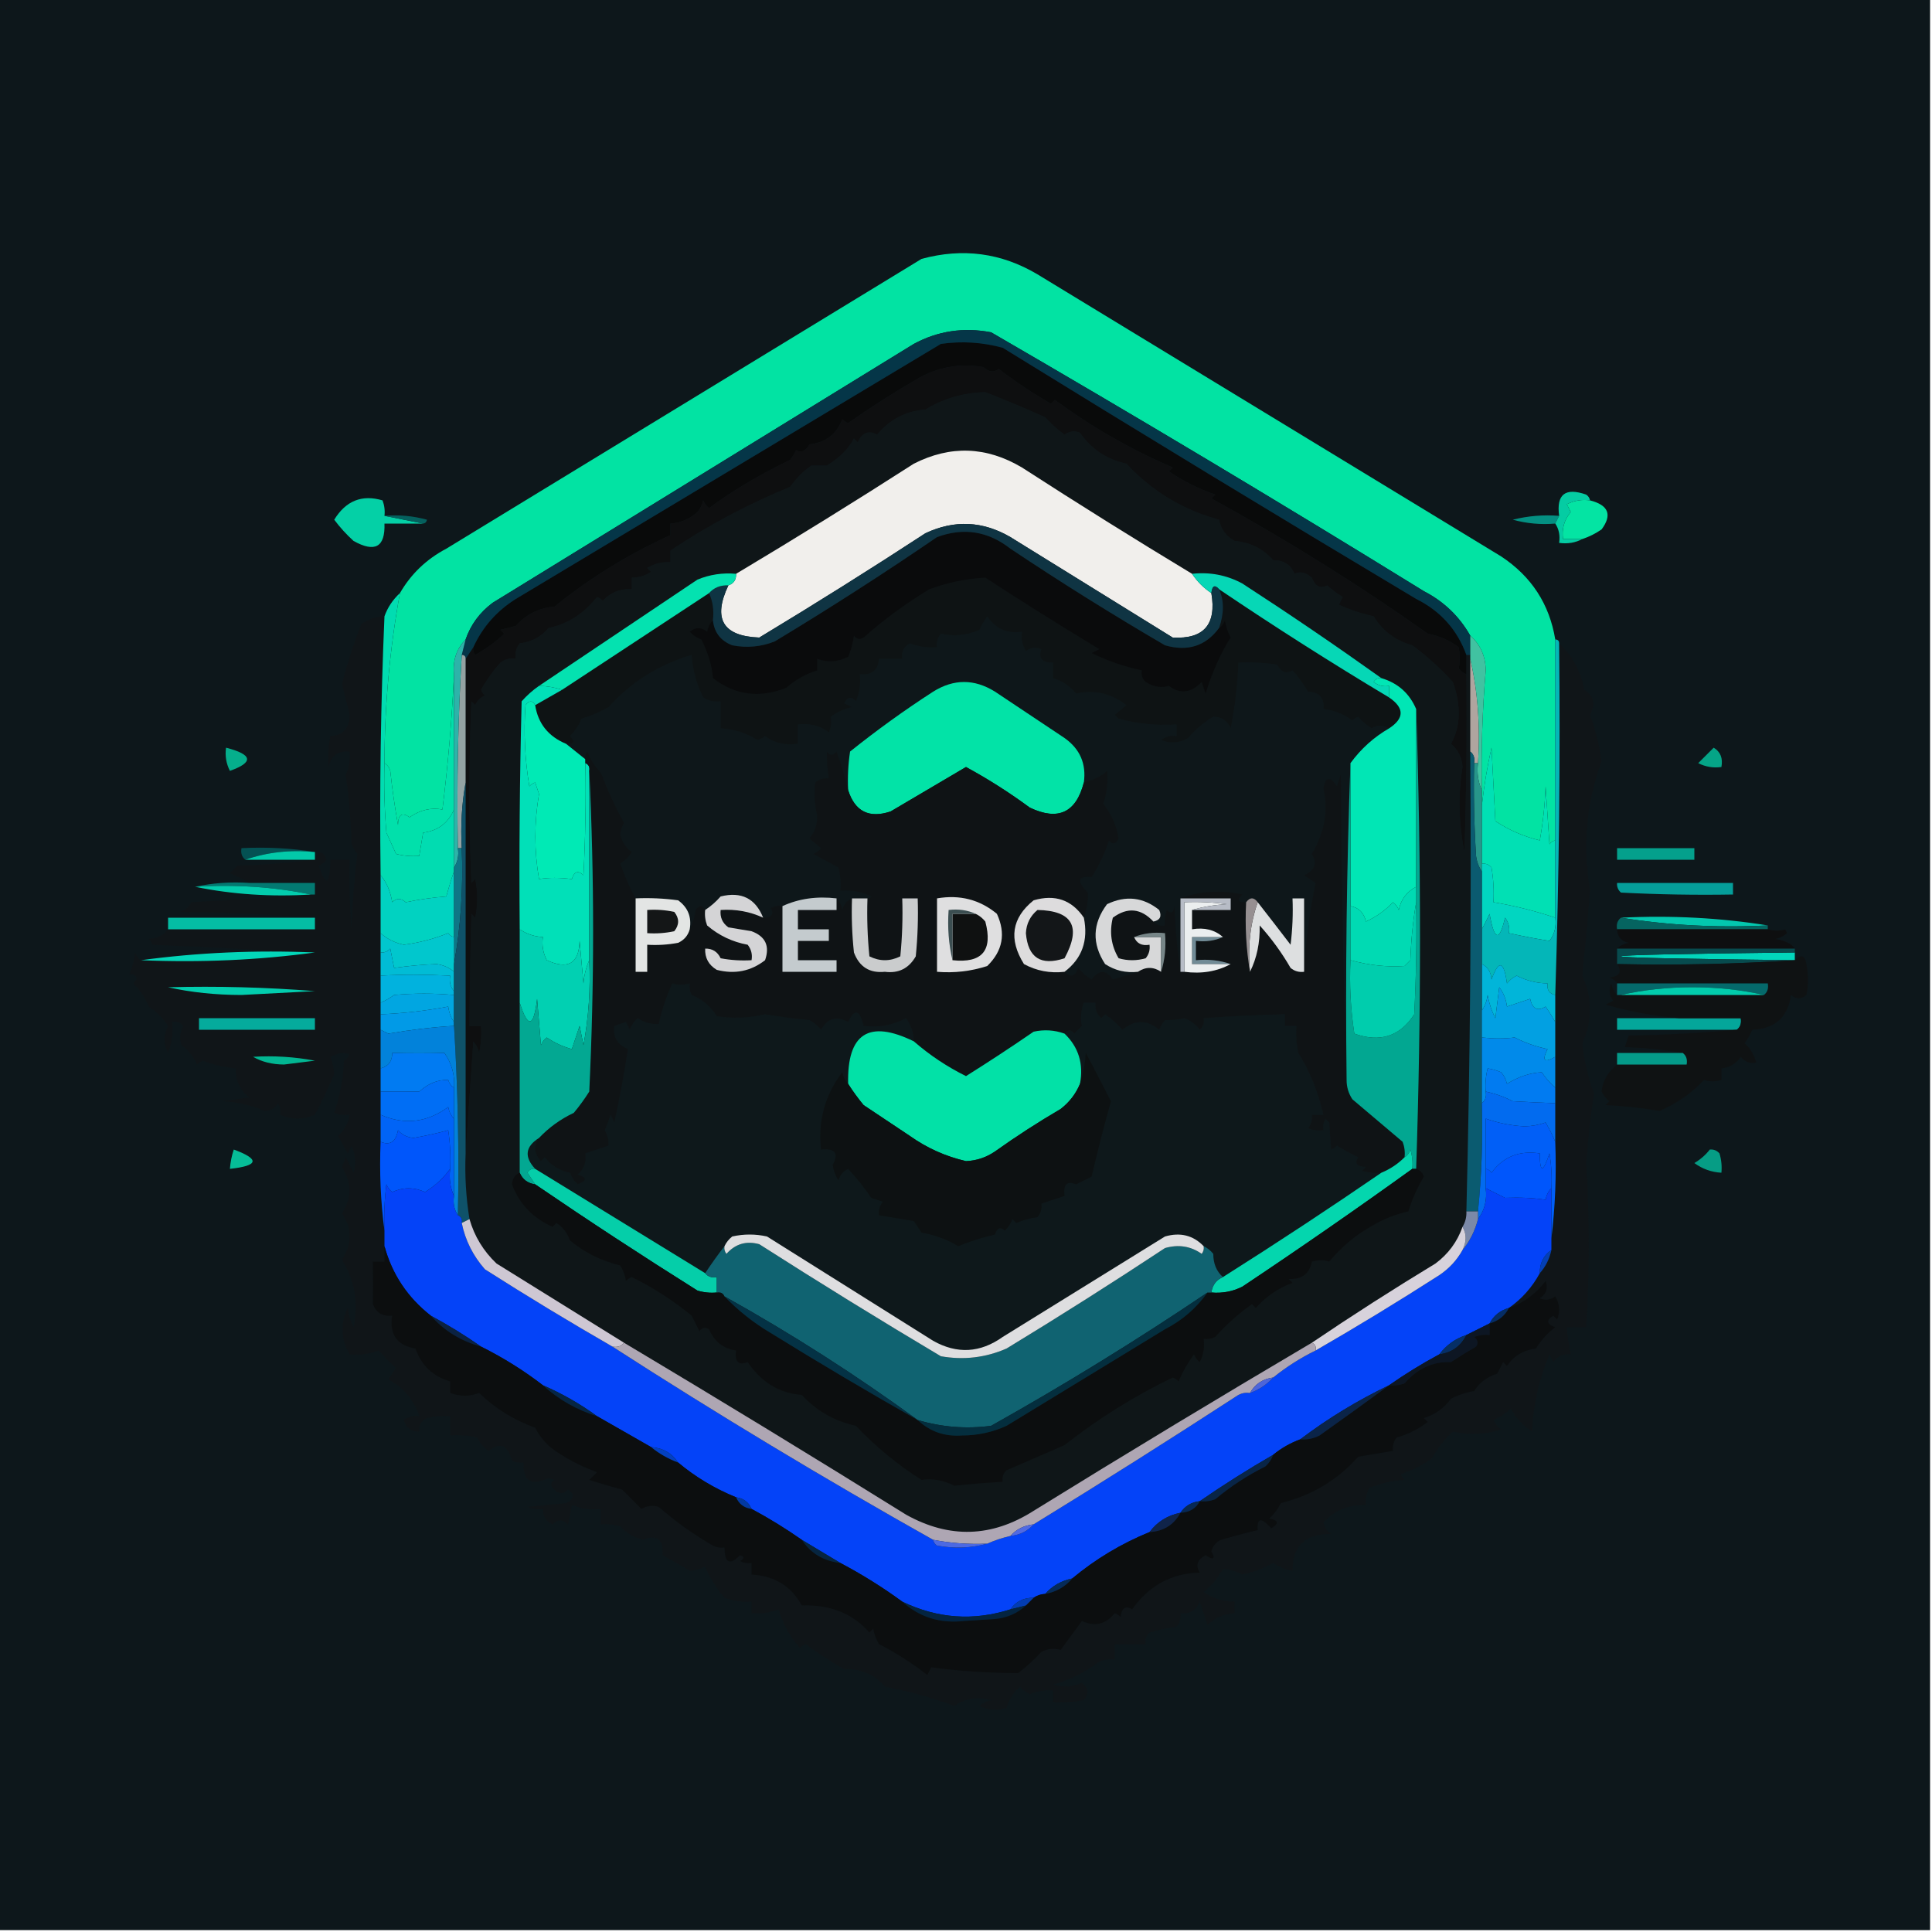 <?xml version="1.0" encoding="UTF-8"?>
<!DOCTYPE svg PUBLIC "-//W3C//DTD SVG 1.1//EN" "http://www.w3.org/Graphics/SVG/1.1/DTD/svg11.dtd">
<svg xmlns="http://www.w3.org/2000/svg" version="1.1" width="500px" height="500px" style="shape-rendering:geometricPrecision; text-rendering:geometricPrecision; image-rendering:optimizeQuality; fill-rule:evenodd; clip-rule:evenodd" xmlns:xlink="http://www.w3.org/1999/xlink">
<g><path style="opacity:1" fill="#0d171b" d="M -0.5,-0.5 C 166.167,-0.5 332.833,-0.5 499.5,-0.5C 499.5,166.167 499.5,332.833 499.5,499.5C 332.833,499.5 166.167,499.5 -0.5,499.5C -0.5,332.833 -0.5,166.167 -0.5,-0.5 Z"/></g>
<g><path style="opacity:1" fill="#02e3a3" d="M 402.5,165.5 C 402.5,182.833 402.5,200.167 402.5,217.5C 401.883,217.611 401.383,217.944 401,218.5C 400.667,213.5 400.333,208.5 400,203.5C 399.828,208.202 399.328,212.868 398.5,217.5C 394.344,216.495 390.511,214.828 387,212.5C 386.667,206.167 386.333,199.833 386,193.5C 384.885,198.507 384.052,203.507 383.5,208.5C 383.5,207.167 383.5,205.833 383.5,204.5C 383.296,194.148 383.629,183.814 384.5,173.5C 384.454,169.829 383.121,166.829 380.5,164.5C 377.662,159.496 373.662,155.663 368.5,153C 331.498,130.163 294.164,107.83 256.5,86C 249.388,84.644 242.721,85.644 236.5,89C 200.167,111.333 163.833,133.667 127.5,156C 124.152,158.501 121.818,161.668 120.5,165.5C 118.138,167.919 117.138,170.919 117.5,174.5C 116.936,186.36 115.936,198.027 114.5,209.5C 111.551,208.943 108.717,209.609 106,211.5C 104.043,210.116 103.043,210.783 103,213.5C 102.17,208.857 101.503,204.19 101,199.5C 100.722,198.584 100.222,197.918 99.5,197.5C 99.524,182.667 100.858,168 103.5,153.5C 106.349,148.556 110.349,144.722 115.5,142C 156.5,117 197.5,92 238.5,67C 249.15,64.105 259.15,65.438 268.5,71C 308.467,95.32 348.467,119.654 388.5,144C 396.331,149.176 400.998,156.342 402.5,165.5 Z"/></g>
<g><path style="opacity:1" fill="#090a0a" d="M 379.5,169.5 C 379.5,171.167 379.5,172.833 379.5,174.5C 378.711,174.217 378.044,173.717 377.5,173C 377.854,171.374 377.854,169.541 377.5,167.5C 375.206,165.763 372.54,164.596 369.5,164C 351.855,151.487 333.188,139.821 313.5,129C 313.833,128.667 314.167,128.333 314.5,128C 310.231,126.532 306.231,124.532 302.5,122C 302.833,121.667 303.167,121.333 303.5,121C 292.644,116.323 282.477,110.49 273,103.5C 272.667,103.833 272.333,104.167 272,104.5C 267.307,101.815 262.807,98.816 258.5,95.5C 257.188,96.46 255.854,96.294 254.5,95C 248.485,93.965 242.818,94.965 237.5,98C 231.429,101.514 225.429,105.348 219.5,109.5C 218.914,109.291 218.414,108.957 218,108.5C 216.469,112.423 213.635,114.589 209.5,115C 208.531,116.758 207.364,117.258 206,116.5C 205.626,117.416 205.126,118.25 204.5,119C 196.332,122.999 189.332,127.166 183.5,131.5C 182.808,130.975 182.308,130.308 182,129.5C 181.751,130.624 181.251,131.624 180.5,132.5C 178.502,134.334 176.168,135.334 173.5,135.5C 173.5,136.5 173.5,137.5 173.5,138.5C 162.727,143.388 152.727,149.554 143.5,157C 139.507,157.322 136.174,158.988 133.5,162C 132.167,162.333 130.833,162.667 129.5,163C 129.833,163.333 130.167,163.667 130.5,164C 128.451,165.992 125.951,167.826 123,169.5C 122.536,168.906 122.369,168.239 122.5,167.5C 124.876,162.285 128.543,158.118 133.5,155C 170.167,133 206.833,111 243.5,89C 248.904,88.228 254.238,88.561 259.5,90C 295,111.918 330.667,133.585 366.5,155C 372.802,158.132 377.136,162.966 379.5,169.5 Z"/></g>
<g><path style="opacity:1" fill="#0e0f10" d="M 379.5,174.5 C 379.667,189.837 379.5,205.17 379,220.5C 377.489,212.975 377.323,205.642 378.5,198.5C 378.363,196.04 377.363,194.04 375.5,192.5C 378.015,188.01 378.181,182.677 376,176.5C 372.794,172.992 369.294,169.825 365.5,167C 361.15,165.812 357.817,163.312 355.5,159.5C 352.373,158.815 349.373,157.815 346.5,156.5C 346.833,155.833 347.167,155.167 347.5,154.5C 346.052,153.646 344.719,152.646 343.5,151.5C 341.678,152.429 340.345,151.762 339.5,149.5C 337.988,148.138 336.488,147.804 335,148.5C 334.024,146.113 332.191,144.946 329.5,145C 326.875,142.008 323.542,140.342 319.5,140C 317.254,138.743 315.921,136.91 315.5,134.5C 306.132,131.972 298.132,127.139 291.5,120C 286.414,118.906 282.414,116.239 279.5,112C 278.101,111.405 276.768,111.572 275.5,112.5C 273.684,111.185 272.017,109.685 270.5,108C 265.426,105.716 260.259,103.549 255,101.5C 249.335,101.632 244.168,103.132 239.5,106C 234.446,106.371 230.28,108.537 227,112.5C 224.766,111.295 223.099,111.961 222,114.5C 221.667,114.167 221.333,113.833 221,113.5C 219.595,116.164 217.261,118.497 214,120.5C 212.667,120.5 211.333,120.5 210,120.5C 208.001,121.831 206.167,123.665 204.5,126C 193.536,130.5 183.203,136 173.5,142.5C 173.5,143.5 173.5,144.5 173.5,145.5C 171.345,145.372 169.345,145.872 167.5,147C 167.833,147.333 168.167,147.667 168.5,148C 166.975,149.009 165.308,149.509 163.5,149.5C 163.5,150.5 163.5,151.5 163.5,152.5C 160.525,152.307 158.025,153.307 156,155.5C 155.586,155.043 155.086,154.709 154.5,154.5C 151.053,158.871 146.887,161.538 142,162.5C 140.084,164.806 137.584,166.139 134.5,166.5C 133.571,167.689 133.238,169.022 133.5,170.5C 132.022,170.238 130.689,170.571 129.5,171.5C 127.6,173.619 125.934,175.953 124.5,178.5C 124.709,179.086 125.043,179.586 125.5,180C 124.333,180.5 123.5,181.333 123,182.5C 122.667,182.167 122.333,181.833 122,181.5C 121.333,197.167 121.333,212.833 122,228.5C 122.333,228.167 122.667,227.833 123,227.5C 123.667,230.833 123.667,234.167 123,237.5C 122.667,237.167 122.333,236.833 122,236.5C 121.728,246.315 121.562,255.982 121.5,265.5C 122.5,265.5 123.5,265.5 124.5,265.5C 124.663,267.857 124.497,270.19 124,272.5C 123.751,271.376 123.251,270.376 122.5,269.5C 121.833,279.325 121.167,288.992 120.5,298.5C 120.5,266.5 120.5,234.5 120.5,202.5C 120.5,191.833 120.5,181.167 120.5,170.5C 121.167,169.5 121.833,168.5 122.5,167.5C 122.369,168.239 122.536,168.906 123,169.5C 125.951,167.826 128.451,165.992 130.5,164C 130.167,163.667 129.833,163.333 129.5,163C 130.833,162.667 132.167,162.333 133.5,162C 136.174,158.988 139.507,157.322 143.5,157C 152.727,149.554 162.727,143.388 173.5,138.5C 173.5,137.5 173.5,136.5 173.5,135.5C 176.168,135.334 178.502,134.334 180.5,132.5C 181.251,131.624 181.751,130.624 182,129.5C 182.308,130.308 182.808,130.975 183.5,131.5C 189.332,127.166 196.332,122.999 204.5,119C 205.126,118.25 205.626,117.416 206,116.5C 207.364,117.258 208.531,116.758 209.5,115C 213.635,114.589 216.469,112.423 218,108.5C 218.414,108.957 218.914,109.291 219.5,109.5C 225.429,105.348 231.429,101.514 237.5,98C 242.818,94.965 248.485,93.965 254.5,95C 255.854,96.294 257.188,96.46 258.5,95.5C 262.807,98.816 267.307,101.815 272,104.5C 272.333,104.167 272.667,103.833 273,103.5C 282.477,110.49 292.644,116.323 303.5,121C 303.167,121.333 302.833,121.667 302.5,122C 306.231,124.532 310.231,126.532 314.5,128C 314.167,128.333 313.833,128.667 313.5,129C 333.188,139.821 351.855,151.487 369.5,164C 372.54,164.596 375.206,165.763 377.5,167.5C 377.854,169.541 377.854,171.374 377.5,173C 378.044,173.717 378.711,174.217 379.5,174.5 Z"/></g>
<g><path style="opacity:1" fill="#0f1618" d="M 379.5,174.5 C 379.5,172.833 379.5,171.167 379.5,169.5C 379.833,169.5 380.167,169.5 380.5,169.5C 380.5,169.833 380.5,170.167 380.5,170.5C 380.5,178.5 380.5,186.5 380.5,194.5C 380.822,234.209 380.488,273.876 379.5,313.5C 379.567,314.959 379.234,316.292 378.5,317.5C 377.157,321.351 374.823,324.517 371.5,327C 360.599,333.608 349.932,340.442 339.5,347.5C 315.389,361.726 291.389,376.226 267.5,391C 256.675,397.9 245.675,398.234 234.5,392C 210.261,376.91 185.927,362.076 161.5,347.5C 150.564,340.692 139.564,333.858 128.5,327C 125.115,323.787 122.782,319.954 121.5,315.5C 120.593,309.894 120.26,304.227 120.5,298.5C 121.167,288.992 121.833,279.325 122.5,269.5C 123.251,270.376 123.751,271.376 124,272.5C 124.497,270.19 124.663,267.857 124.5,265.5C 123.5,265.5 122.5,265.5 121.5,265.5C 121.562,255.982 121.728,246.315 122,236.5C 122.333,236.833 122.667,237.167 123,237.5C 123.667,234.167 123.667,230.833 123,227.5C 122.667,227.833 122.333,228.167 122,228.5C 121.333,212.833 121.333,197.167 122,181.5C 122.333,181.833 122.667,182.167 123,182.5C 123.5,181.333 124.333,180.5 125.5,180C 125.043,179.586 124.709,179.086 124.5,178.5C 125.934,175.953 127.6,173.619 129.5,171.5C 130.689,170.571 132.022,170.238 133.5,170.5C 133.238,169.022 133.571,167.689 134.5,166.5C 137.584,166.139 140.084,164.806 142,162.5C 146.887,161.538 151.053,158.871 154.5,154.5C 155.086,154.709 155.586,155.043 156,155.5C 158.025,153.307 160.525,152.307 163.5,152.5C 163.5,151.5 163.5,150.5 163.5,149.5C 165.308,149.509 166.975,149.009 168.5,148C 168.167,147.667 167.833,147.333 167.5,147C 169.345,145.872 171.345,145.372 173.5,145.5C 173.5,144.5 173.5,143.5 173.5,142.5C 183.203,136 193.536,130.5 204.5,126C 206.167,123.665 208.001,121.831 210,120.5C 211.333,120.5 212.667,120.5 214,120.5C 217.261,118.497 219.595,116.164 221,113.5C 221.333,113.833 221.667,114.167 222,114.5C 223.099,111.961 224.766,111.295 227,112.5C 230.28,108.537 234.446,106.371 239.5,106C 244.168,103.132 249.335,101.632 255,101.5C 260.259,103.549 265.426,105.716 270.5,108C 272.017,109.685 273.684,111.185 275.5,112.5C 276.768,111.572 278.101,111.405 279.5,112C 282.414,116.239 286.414,118.906 291.5,120C 298.132,127.139 306.132,131.972 315.5,134.5C 315.921,136.91 317.254,138.743 319.5,140C 323.542,140.342 326.875,142.008 329.5,145C 332.191,144.946 334.024,146.113 335,148.5C 336.488,147.804 337.988,148.138 339.5,149.5C 340.345,151.762 341.678,152.429 343.5,151.5C 344.719,152.646 346.052,153.646 347.5,154.5C 347.167,155.167 346.833,155.833 346.5,156.5C 349.373,157.815 352.373,158.815 355.5,159.5C 357.817,163.312 361.15,165.812 365.5,167C 369.294,169.825 372.794,172.992 376,176.5C 378.181,182.677 378.015,188.01 375.5,192.5C 377.363,194.04 378.363,196.04 378.5,198.5C 377.323,205.642 377.489,212.975 379,220.5C 379.5,205.17 379.667,189.837 379.5,174.5 Z"/></g>
<g><path style="opacity:1" fill="#053648" d="M 380.5,164.5 C 380.5,166.167 380.5,167.833 380.5,169.5C 380.167,169.5 379.833,169.5 379.5,169.5C 377.136,162.966 372.802,158.132 366.5,155C 330.667,133.585 295,111.918 259.5,90C 254.238,88.561 248.904,88.228 243.5,89C 206.833,111 170.167,133 133.5,155C 128.543,158.118 124.876,162.285 122.5,167.5C 121.833,168.5 121.167,169.5 120.5,170.5C 120.5,169.833 120.167,169.5 119.5,169.5C 119.833,168.167 120.167,166.833 120.5,165.5C 121.818,161.668 124.152,158.501 127.5,156C 163.833,133.667 200.167,111.333 236.5,89C 242.721,85.644 249.388,84.644 256.5,86C 294.164,107.83 331.498,130.163 368.5,153C 373.662,155.663 377.662,159.496 380.5,164.5 Z"/></g>
<g><path style="opacity:1" fill="#f1efec" d="M 308.5,148.5 C 309.833,150.5 311.5,152.167 313.5,153.5C 314.879,161.614 311.546,165.447 303.5,165C 289.5,156.333 275.5,147.667 261.5,139C 254.328,134.816 246.995,134.482 239.5,138C 225.335,147.25 211.002,156.25 196.5,165C 187.068,164.646 184.402,160.146 188.5,151.5C 189.906,151.027 190.573,150.027 190.5,148.5C 205.945,139.273 221.278,129.773 236.5,120C 245.972,115.192 255.305,115.526 264.5,121C 279.069,130.418 293.735,139.585 308.5,148.5 Z"/></g>
<g><path style="opacity:1" fill="#04d0a6" d="M 99.5,133.5 C 102.833,134.167 106.167,134.833 109.5,135.5C 106.167,135.5 102.833,135.5 99.5,135.5C 99.714,141.591 97.047,143.091 91.5,140C 89.649,138.316 87.982,136.483 86.5,134.5C 89.519,129.587 93.686,127.92 99,129.5C 99.49,130.793 99.657,132.127 99.5,133.5 Z"/></g>
<g><path style="opacity:1" fill="#05605e" d="M 99.5,133.5 C 103.226,133.177 106.893,133.511 110.5,134.5C 110.376,135.107 110.043,135.44 109.5,135.5C 106.167,134.833 102.833,134.167 99.5,133.5 Z"/></g>
<g><path style="opacity:1" fill="#04e4a3" d="M 411.5,129.5 C 416.287,130.726 417.287,133.226 414.5,137C 412.922,138.094 411.255,138.928 409.5,139.5C 407.833,139.5 406.167,139.5 404.5,139.5C 404.16,136.856 404.827,134.523 406.5,132.5C 406.167,131.833 405.833,131.167 405.5,130.5C 407.396,129.534 409.396,129.201 411.5,129.5 Z"/></g>
<g><path style="opacity:1" fill="#049082" d="M 403.5,133.5 C 403.167,134.167 402.833,134.833 402.5,135.5C 398.774,135.823 395.107,135.489 391.5,134.5C 395.445,133.509 399.445,133.176 403.5,133.5 Z"/></g>
<g><path style="opacity:1" fill="#05cca3" d="M 411.5,129.5 C 409.396,129.201 407.396,129.534 405.5,130.5C 405.833,131.167 406.167,131.833 406.5,132.5C 404.827,134.523 404.16,136.856 404.5,139.5C 406.167,139.5 407.833,139.5 409.5,139.5C 407.735,140.461 405.735,140.795 403.5,140.5C 403.784,138.585 403.451,136.919 402.5,135.5C 402.833,134.833 403.167,134.167 403.5,133.5C 402.753,127.933 405.087,126.1 410.5,128C 411.056,128.383 411.389,128.883 411.5,129.5 Z"/></g>
<g><path style="opacity:1" fill="#0e1314" d="M 315.5,162.5 C 316.806,158.737 316.806,155.404 315.5,152.5C 329.899,162.228 344.566,171.561 359.5,180.5C 363.48,183.22 363.48,185.887 359.5,188.5C 357.914,187.587 356.414,187.587 355,188.5C 353.686,187.687 352.519,186.687 351.5,185.5C 350.914,185.709 350.414,186.043 350,186.5C 347.765,184.798 345.265,183.798 342.5,183.5C 342.78,180.612 341.447,179.112 338.5,179C 337.36,177.027 336.027,175.193 334.5,173.5C 332.877,174.476 331.543,173.976 330.5,172C 327.183,171.502 323.85,171.335 320.5,171.5C 320.295,177.218 319.628,182.885 318.5,188.5C 317.663,186.495 316.163,185.495 314,185.5C 311.575,186.916 309.409,188.75 307.5,191C 305.17,192.345 302.837,192.512 300.5,191.5C 301.689,190.571 303.022,190.238 304.5,190.5C 304.5,189.5 304.5,188.5 304.5,187.5C 299.401,187.825 294.401,187.325 289.5,186C 289.167,185.667 288.833,185.333 288.5,185C 289.5,184.167 290.5,183.333 291.5,182.5C 287.618,179.465 283.285,178.465 278.5,179.5C 276.874,177.548 274.874,176.214 272.5,175.5C 272.5,174.167 272.5,172.833 272.5,171.5C 269.639,171.487 268.639,170.321 269.5,168C 268.101,167.405 266.768,167.572 265.5,168.5C 264.548,166.955 264.215,165.288 264.5,163.5C 260.613,164.055 257.613,162.721 255.5,159.5C 254.738,160.628 254.071,161.795 253.5,163C 250.191,164.456 246.857,164.789 243.5,164C 242.663,165.011 242.33,166.178 242.5,167.5C 240.08,167.708 237.747,167.374 235.5,166.5C 233.889,167.32 233.222,168.654 233.5,170.5C 231.5,170.5 229.5,170.5 227.5,170.5C 227.254,173.47 225.588,174.803 222.5,174.5C 222.808,176.924 222.474,179.257 221.5,181.5C 220.325,180.145 219.325,180.312 218.5,182C 219.167,182.333 219.833,182.667 220.5,183C 218.481,183.45 216.648,184.283 215,185.5C 215.263,186.951 215.096,188.284 214.5,189.5C 212.132,187.777 209.466,187.11 206.5,187.5C 206.5,189.167 206.5,190.833 206.5,192.5C 203.289,192.988 200.456,192.321 198,190.5C 197.439,191.022 196.772,191.355 196,191.5C 193.091,189.685 189.924,188.685 186.5,188.5C 186.5,186.167 186.5,183.833 186.5,181.5C 184.856,181.714 183.356,181.38 182,180.5C 180.26,177.091 179.26,173.424 179,169.5C 170.505,172.016 163.339,176.516 157.5,183C 155.283,184.275 152.949,185.275 150.5,186C 149.816,187.693 148.816,189.193 147.5,190.5C 148.981,191.944 148.648,192.611 146.5,192.5C 141.918,190.596 139.252,187.263 138.5,182.5C 140.816,181.194 143.15,179.861 145.5,178.5C 158.167,170.167 170.833,161.833 183.5,153.5C 184.468,155.607 184.802,157.941 184.5,160.5C 183.732,161.263 183.232,162.263 183,163.5C 181.506,162.253 180.006,162.253 178.5,163.5C 179.328,164.415 180.328,165.081 181.5,165.5C 183.243,168.885 184.243,172.218 184.5,175.5C 190.227,179.935 196.56,180.769 203.5,178C 205.867,175.92 208.533,174.42 211.5,173.5C 211.5,172.5 211.5,171.5 211.5,170.5C 214.11,171.502 216.776,171.335 219.5,170C 220.249,168.266 220.749,166.433 221,164.5C 221.718,165.451 222.551,165.617 223.5,165C 228.735,160.369 234.402,156.202 240.5,152.5C 245.355,150.737 250.188,149.737 255,149.5C 264.219,155.532 274.052,161.699 284.5,168C 283.833,168.333 283.167,168.667 282.5,169C 286.541,171.005 290.875,172.505 295.5,173.5C 295.281,174.675 295.614,175.675 296.5,176.5C 298.548,177.77 300.548,178.103 302.5,177.5C 305.395,179.702 308.228,179.369 311,176.5C 311.333,177.5 311.667,178.5 312,179.5C 313.796,173.796 315.963,168.963 318.5,165C 317.773,163.601 317.273,162.101 317,160.5C 316.722,161.416 316.222,162.082 315.5,162.5 Z"/></g>
<g><path style="opacity:1" fill="#06d7b6" d="M 308.5,148.5 C 313.121,147.993 317.454,148.826 321.5,151C 333.739,158.942 345.739,167.109 357.5,175.5C 356.624,175.369 355.957,175.702 355.5,176.5C 356.689,177.429 358.022,177.762 359.5,177.5C 359.5,178.5 359.5,179.5 359.5,180.5C 344.566,171.561 329.899,162.228 315.5,152.5C 314.377,151.243 313.711,151.576 313.5,153.5C 311.5,152.167 309.833,150.5 308.5,148.5 Z"/></g>
<g><path style="opacity:1" fill="#0a0b0c" d="M 315.5,162.5 C 316.222,162.082 316.722,161.416 317,160.5C 317.273,162.101 317.773,163.601 318.5,165C 315.963,168.963 313.796,173.796 312,179.5C 311.667,178.5 311.333,177.5 311,176.5C 308.228,179.369 305.395,179.702 302.5,177.5C 300.548,178.103 298.548,177.77 296.5,176.5C 295.614,175.675 295.281,174.675 295.5,173.5C 290.875,172.505 286.541,171.005 282.5,169C 283.167,168.667 283.833,168.333 284.5,168C 274.052,161.699 264.219,155.532 255,149.5C 250.188,149.737 245.355,150.737 240.5,152.5C 234.402,156.202 228.735,160.369 223.5,165C 222.551,165.617 221.718,165.451 221,164.5C 220.749,166.433 220.249,168.266 219.5,170C 216.776,171.335 214.11,171.502 211.5,170.5C 211.5,171.5 211.5,172.5 211.5,173.5C 208.533,174.42 205.867,175.92 203.5,178C 196.56,180.769 190.227,179.935 184.5,175.5C 184.243,172.218 183.243,168.885 181.5,165.5C 180.328,165.081 179.328,164.415 178.5,163.5C 180.006,162.253 181.506,162.253 183,163.5C 183.232,162.263 183.732,161.263 184.5,160.5C 184.84,163.675 186.507,165.841 189.5,167C 193.261,167.738 196.928,167.405 200.5,166C 214.769,157.394 228.769,148.394 242.5,139C 249.369,136.458 255.702,137.458 261.5,142C 274.567,150.729 287.901,159.062 301.5,167C 307.39,168.691 312.056,167.191 315.5,162.5 Z"/></g>
<g><path style="opacity:1" fill="#0e171a" d="M 359.5,188.5 C 355.57,190.759 352.237,193.759 349.5,197.5C 348.502,224.662 348.169,251.995 348.5,279.5C 347.668,253.337 347.168,227.003 347,200.5C 346.667,201.5 346.333,202.5 346,203.5C 344.211,200.821 343.045,200.987 342.5,204C 343.826,209.781 342.826,215.448 339.5,221C 340.946,223.493 340.279,225.327 337.5,226.5C 338.5,227.167 339.5,227.833 340.5,228.5C 338.898,236.147 337.898,243.813 337.5,251.5C 337.5,245.167 337.5,238.833 337.5,232.5C 336.5,232.5 335.5,232.5 334.5,232.5C 334.666,236.514 334.499,240.514 334,244.5C 331.147,240.765 328.313,237.098 325.5,233.5C 324.5,232.167 323.5,232.167 322.5,233.5C 320.352,233.611 320.019,232.944 321.5,231.5C 315.956,230.258 310.623,230.592 305.5,232.5C 305.5,238.833 305.5,245.167 305.5,251.5C 304.673,246.015 304.173,240.348 304,234.5C 303.683,236.301 303.016,236.634 302,235.5C 301.51,236.793 301.343,238.127 301.5,239.5C 300.209,239.737 299.209,239.404 298.5,238.5C 300.225,238.157 300.725,237.157 300,235.5C 295.863,232.171 291.363,231.671 286.5,234C 282.718,239.04 282.552,244.206 286,249.5C 288.565,251.179 291.398,251.846 294.5,251.5C 292.444,252.216 290.277,252.883 288,253.5C 286.271,250.921 284.438,250.921 282.5,253.5C 281.186,252.687 280.019,251.687 279,250.5C 278.296,252.727 277.129,253.06 275.5,251.5C 280.032,248.065 281.698,243.398 280.5,237.5C 281.278,235.336 281.612,233.17 281.5,231C 278.612,227.99 278.945,226.657 282.5,227C 284.375,224.057 285.875,220.89 287,217.5C 287.914,218.654 288.747,218.487 289.5,217C 288.941,213.656 287.607,210.656 285.5,208C 286.444,205.281 286.777,202.448 286.5,199.5C 285.315,200.771 283.315,201.771 280.5,202.5C 281.16,197.653 279.493,193.819 275.5,191C 269.5,187 263.5,183 257.5,179C 252.167,175.667 246.833,175.667 241.5,179C 234.068,183.799 226.902,188.966 220,194.5C 219.502,197.817 219.335,201.15 219.5,204.5C 218.717,201.224 217.717,197.891 216.5,194.5C 215.575,195.641 214.741,195.641 214,194.5C 213.982,196.797 214.149,199.131 214.5,201.5C 213.178,201.33 212.011,201.663 211,202.5C 210.63,205.338 210.797,208.171 211.5,211C 211.561,213.261 210.894,215.261 209.5,217C 210.5,217.833 211.5,218.667 212.5,219.5C 211.975,220.192 211.308,220.692 210.5,221C 212.649,222.164 214.815,223.33 217,224.5C 217.495,226.473 217.662,228.473 217.5,230.5C 220.32,230.248 222.986,230.748 225.5,232C 225.272,232.399 224.938,232.565 224.5,232.5C 223.167,232.5 221.833,232.5 220.5,232.5C 219.21,233.058 218.377,234.058 218,235.5C 217.768,234.263 217.268,233.263 216.5,232.5C 211.381,231.897 206.715,232.564 202.5,234.5C 201.448,234.351 200.448,234.517 199.5,235C 200.412,236.625 199.745,237.459 197.5,237.5C 195.517,232.508 191.85,230.675 186.5,232C 185.295,233.376 183.962,234.542 182.5,235.5C 181.811,234.226 180.977,234.226 180,235.5C 179.802,237.382 179.302,239.048 178.5,240.5C 179.041,237.348 178.041,234.848 175.5,233C 171.848,232.501 168.182,232.335 164.5,232.5C 163.162,230.202 161.829,227.202 160.5,223.5C 161.737,222.719 162.737,221.719 163.5,220.5C 161.969,219.387 160.969,217.887 160.5,216C 160.585,214.893 160.919,213.893 161.5,213C 159.202,208.821 157.202,204.488 155.5,200C 153.956,198.414 152.789,196.58 152,194.5C 151.536,195.094 151.369,195.761 151.5,196.5C 149.809,195.136 148.142,193.803 146.5,192.5C 148.648,192.611 148.981,191.944 147.5,190.5C 148.816,189.193 149.816,187.693 150.5,186C 152.949,185.275 155.283,184.275 157.5,183C 163.339,176.516 170.505,172.016 179,169.5C 179.26,173.424 180.26,177.091 182,180.5C 183.356,181.38 184.856,181.714 186.5,181.5C 186.5,183.833 186.5,186.167 186.5,188.5C 189.924,188.685 193.091,189.685 196,191.5C 196.772,191.355 197.439,191.022 198,190.5C 200.456,192.321 203.289,192.988 206.5,192.5C 206.5,190.833 206.5,189.167 206.5,187.5C 209.466,187.11 212.132,187.777 214.5,189.5C 215.096,188.284 215.263,186.951 215,185.5C 216.648,184.283 218.481,183.45 220.5,183C 219.833,182.667 219.167,182.333 218.5,182C 219.325,180.312 220.325,180.145 221.5,181.5C 222.474,179.257 222.808,176.924 222.5,174.5C 225.588,174.803 227.254,173.47 227.5,170.5C 229.5,170.5 231.5,170.5 233.5,170.5C 233.222,168.654 233.889,167.32 235.5,166.5C 237.747,167.374 240.08,167.708 242.5,167.5C 242.33,166.178 242.663,165.011 243.5,164C 246.857,164.789 250.191,164.456 253.5,163C 254.071,161.795 254.738,160.628 255.5,159.5C 257.613,162.721 260.613,164.055 264.5,163.5C 264.215,165.288 264.548,166.955 265.5,168.5C 266.768,167.572 268.101,167.405 269.5,168C 268.639,170.321 269.639,171.487 272.5,171.5C 272.5,172.833 272.5,174.167 272.5,175.5C 274.874,176.214 276.874,177.548 278.5,179.5C 283.285,178.465 287.618,179.465 291.5,182.5C 290.5,183.333 289.5,184.167 288.5,185C 288.833,185.333 289.167,185.667 289.5,186C 294.401,187.325 299.401,187.825 304.5,187.5C 304.5,188.5 304.5,189.5 304.5,190.5C 303.022,190.238 301.689,190.571 300.5,191.5C 302.837,192.512 305.17,192.345 307.5,191C 309.409,188.75 311.575,186.916 314,185.5C 316.163,185.495 317.663,186.495 318.5,188.5C 319.628,182.885 320.295,177.218 320.5,171.5C 323.85,171.335 327.183,171.502 330.5,172C 331.543,173.976 332.877,174.476 334.5,173.5C 336.027,175.193 337.36,177.027 338.5,179C 341.447,179.112 342.78,180.612 342.5,183.5C 345.265,183.798 347.765,184.798 350,186.5C 350.414,186.043 350.914,185.709 351.5,185.5C 352.519,186.687 353.686,187.687 355,188.5C 356.414,187.587 357.914,187.587 359.5,188.5 Z"/></g>
<g><path style="opacity:1" fill="#101518" d="M 99.5,159.5 C 98.543,181.807 98.209,204.14 98.5,226.5C 98.5,231.5 98.5,236.5 98.5,241.5C 98.5,243.167 98.5,244.833 98.5,246.5C 98.5,248.5 98.5,250.5 98.5,252.5C 98.5,254.833 98.5,257.167 98.5,259.5C 98.5,260.5 98.5,261.5 98.5,262.5C 98.5,263.833 98.5,265.167 98.5,266.5C 98.5,269.833 98.5,273.167 98.5,276.5C 98.5,278.5 98.5,280.5 98.5,282.5C 98.5,284.5 98.5,286.5 98.5,288.5C 98.5,290.833 98.5,293.167 98.5,295.5C 98.175,303.352 98.508,311.018 99.5,318.5C 99.5,319.833 99.5,321.167 99.5,322.5C 99.5,323.833 99.5,325.167 99.5,326.5C 98.5,326.5 97.5,326.5 96.5,326.5C 96.545,330.099 96.545,333.765 96.5,337.5C 97.375,339.773 99.042,340.773 101.5,340.5C 100.72,345.355 102.72,348.189 107.5,349C 109.106,353.441 112.106,356.275 116.5,357.5C 116.5,358.5 116.5,359.5 116.5,360.5C 119.068,361.45 121.568,361.45 124,360.5C 128.126,364.504 132.959,367.504 138.5,369.5C 139.876,372.238 141.876,374.405 144.5,376C 147.563,378.028 150.896,379.694 154.5,381C 153.833,381.667 153.167,382.333 152.5,383C 155.311,383.911 158.144,384.744 161,385.5C 162.667,387.167 164.333,388.833 166,390.5C 167.465,389.67 168.965,389.504 170.5,390C 174.892,393.85 179.559,397.183 184.5,400C 185.448,400.483 186.448,400.649 187.5,400.5C 187.52,404.513 188.853,405.18 191.5,402.5C 192.696,402.846 192.696,403.346 191.5,404C 192.448,404.483 193.448,404.649 194.5,404.5C 194.5,405.5 194.5,406.5 194.5,407.5C 200.457,407.835 204.79,410.502 207.5,415.5C 214.848,415.231 220.681,417.565 225,422.5C 225.333,422.167 225.667,421.833 226,421.5C 226.219,422.938 226.719,424.271 227.5,425.5C 231.967,427.81 236.134,430.476 240,433.5C 240.333,432.833 240.667,432.167 241,431.5C 248.298,432.489 255.798,432.989 263.5,433C 265.624,431.379 267.624,429.546 269.5,427.5C 271.135,426.67 272.802,426.503 274.5,427C 276.333,424.5 278.167,422 280,419.5C 283.316,421.069 286.149,420.402 288.5,417.5C 289.086,417.709 289.586,418.043 290,418.5C 290.284,416.114 291.284,415.448 293,416.5C 297.397,410.316 303.23,407.149 310.5,407C 309.332,405.129 309.832,403.629 312,402.5C 314.129,403.863 314.629,403.529 313.5,401.5C 313.865,400.098 314.699,399.098 316,398.5C 319.145,397.589 322.312,396.755 325.5,396C 325.234,392.799 326.4,392.633 329,395.5C 331.096,394.285 330.929,393.451 328.5,393C 329.743,391.846 330.743,390.512 331.5,389C 339.499,387.029 346.166,383.029 351.5,377C 354.513,376.498 357.513,375.998 360.5,375.5C 360.33,374.178 360.663,373.011 361.5,372C 364.446,371.194 367.112,369.861 369.5,368C 369.167,367.667 368.833,367.333 368.5,367C 371.392,366.106 373.726,364.44 375.5,362C 377.392,361.027 379.392,360.36 381.5,360C 382.934,357.779 384.934,356.279 387.5,355.5C 388,354.5 388.5,353.5 389,352.5C 389.333,352.833 389.667,353.167 390,353.5C 391.79,350.895 394.29,349.395 397.5,349C 398.826,346.842 400.493,345.008 402.5,343.5C 400.252,342.676 400.086,341.676 402,340.5C 402.333,340.833 402.667,341.167 403,341.5C 403.808,339.421 403.641,337.421 402.5,335.5C 401.232,336.428 399.899,336.595 398.5,336C 400.211,334.867 400.711,333.367 400,331.5C 397.493,334.856 394.326,337.189 390.5,338.5C 393.851,336.146 396.518,333.146 398.5,329.5C 400.008,327.819 401.008,325.819 401.5,323.5C 401.5,322.5 401.5,321.5 401.5,320.5C 402.493,312.35 402.826,304.017 402.5,295.5C 402.5,292.167 402.5,288.833 402.5,285.5C 402.5,284.167 402.5,282.833 402.5,281.5C 402.5,278.833 402.5,276.167 402.5,273.5C 402.5,270.5 402.5,267.5 402.5,264.5C 402.5,262.167 402.5,259.833 402.5,257.5C 403.485,227.21 403.818,196.877 403.5,166.5C 406.937,169.701 409.104,173.701 410,178.5C 412.449,179.992 412.949,182.159 411.5,185C 412.911,188.899 413.911,192.899 414.5,197C 410.535,207.815 409.535,218.982 411.5,230.5C 410.907,237.863 410.24,245.197 409.5,252.5C 412.139,258.365 412.139,264.199 409.5,270C 409.978,274.469 410.978,278.802 412.5,283C 411.632,288.925 410.966,294.925 410.5,301C 411.39,315.117 411.39,329.284 410.5,343.5C 408.833,343.5 407.167,343.5 405.5,343.5C 405.674,345.861 406.007,348.194 406.5,350.5C 404.61,350.297 403.11,350.963 402,352.5C 401.667,351.833 401.333,351.167 401,350.5C 398.299,356.863 396.799,363.529 396.5,370.5C 394.142,368.976 392.309,366.976 391,364.5C 389.693,365.772 388.193,366.772 386.5,367.5C 386.977,368.478 387.643,369.311 388.5,370C 384.288,371.241 380.121,371.408 376,370.5C 373.816,372.522 371.983,374.855 370.5,377.5C 368.061,379.268 365.394,380.601 362.5,381.5C 362.709,382.086 363.043,382.586 363.5,383C 360.377,383.206 357.377,383.873 354.5,385C 353.62,386.356 353.286,387.856 353.5,389.5C 349.073,389.359 345.407,390.859 342.5,394C 342.759,395.261 343.426,396.261 344.5,397C 337.842,396.861 334.509,400.028 334.5,406.5C 332.723,406.214 331.056,405.547 329.5,404.5C 327.022,405.883 324.355,406.883 321.5,407.5C 319.845,406.612 318.178,406.112 316.5,406C 315.264,408.354 313.597,410.354 311.5,412C 313.909,413.707 316.575,414.54 319.5,414.5C 319.5,415.5 319.5,416.5 319.5,417.5C 316.821,417.673 314.487,418.673 312.5,420.5C 311.833,418.5 311.167,416.5 310.5,414.5C 309.579,416.756 307.912,417.756 305.5,417.5C 305.67,418.822 305.337,419.989 304.5,421C 302.109,421.287 299.776,421.787 297.5,422.5C 296.614,423.325 296.281,424.325 296.5,425.5C 293.833,425.5 291.167,425.5 288.5,425.5C 288.5,426.833 288.5,428.167 288.5,429.5C 287.127,429.343 285.793,429.51 284.5,430C 280.921,432.754 276.921,434.754 272.5,436C 275.099,436.769 277.599,436.602 280,435.5C 281.682,436.865 281.849,438.365 280.5,440C 277.854,440.497 275.187,440.664 272.5,440.5C 272.5,439.5 272.5,438.5 272.5,437.5C 270.409,437.318 268.409,437.652 266.5,438.5C 265.522,438.023 264.689,437.357 264,436.5C 262.283,437.988 261.116,439.821 260.5,442C 258.098,442.814 255.765,442.647 253.5,441.5C 254.376,440.749 255.376,440.249 256.5,440C 253.007,438.996 249.841,439.496 247,441.5C 241.252,439.377 235.252,437.711 229,436.5C 226.304,433.287 222.804,431.787 218.5,432C 215.032,430.03 211.699,427.864 208.5,425.5C 207.914,425.709 207.414,426.043 207,426.5C 204.456,423.596 202.623,420.263 201.5,416.5C 199.253,417.374 196.92,417.708 194.5,417.5C 194.5,416.5 194.5,415.5 194.5,414.5C 192.08,414.708 189.747,414.374 187.5,413.5C 185.438,411.099 183.771,408.433 182.5,405.5C 181.228,406.046 179.894,406.379 178.5,406.5C 176.159,405.102 173.825,403.769 171.5,402.5C 171.737,398.382 170.07,397.049 166.5,398.5C 164.135,397.97 162.135,396.803 160.5,395C 158.866,394.506 157.199,394.34 155.5,394.5C 155.5,393.167 155.5,391.833 155.5,390.5C 152.881,390.768 150.381,390.435 148,389.5C 147.667,391.167 147.333,392.833 147,394.5C 145.667,393.167 144.333,393.167 143,394.5C 141.294,393.692 140.461,392.359 140.5,390.5C 139.127,390.657 137.793,390.49 136.5,390C 139.833,389.667 143.167,389.333 146.5,389C 148.657,387.915 148.824,386.749 147,385.5C 145.817,386.731 144.651,386.731 143.5,385.5C 142.359,384.575 142.359,383.741 143.5,383C 143,382.833 142.5,382.667 142,382.5C 137.492,384.685 135.325,383.352 135.5,378.5C 134.448,378.649 133.448,378.483 132.5,378C 131.42,373.94 129.42,373.106 126.5,375.5C 125.155,374.653 124.155,373.487 123.5,372C 121.19,371.503 118.857,371.337 116.5,371.5C 116.5,369.833 116.5,368.167 116.5,366.5C 114.473,366.338 112.473,366.505 110.5,367C 109.027,367.71 108.36,368.876 108.5,370.5C 106.41,370.55 105.077,369.55 104.5,367.5C 105.689,366.571 107.022,366.238 108.5,366.5C 107.13,362.292 104.463,359.126 100.5,357C 101.167,356 101.833,355 102.5,354C 100.895,352.612 99.395,351.112 98,349.5C 95.619,350.435 93.119,350.768 90.5,350.5C 88.215,346.586 88.048,342.586 90,338.5C 90.202,340.256 90.702,341.922 91.5,343.5C 92.827,337.3 91.827,331.466 88.5,326C 91.15,321.914 91.15,317.914 88.5,314C 91.06,310.13 91.06,306.13 88.5,302C 88.833,301.167 89.167,300.333 89.5,299.5C 90.167,300.833 90.833,302.167 91.5,303.5C 92.206,301.234 92.039,298.901 91,296.5C 90.667,297.167 90.333,297.833 90,298.5C 89.15,296.99 88.317,295.49 87.5,294C 89.112,292.518 90.112,290.685 90.5,288.5C 89.127,288.657 87.793,288.49 86.5,288C 87.985,283.661 88.818,279.161 89,274.5C 91.032,273.06 90.698,272.393 88,272.5C 87.167,272.833 86.333,273.167 85.5,273.5C 86.063,274.939 86.397,276.439 86.5,278C 84.939,281.62 83.272,285.12 81.5,288.5C 78.5,289.833 75.5,289.833 72.5,288.5C 72.65,287.448 72.483,286.448 72,285.5C 71.196,286.804 70.029,287.471 68.5,287.5C 64.997,285.999 61.331,285.166 57.5,285C 59.833,284.667 62.167,284.333 64.5,284C 62.114,282.156 60.947,279.656 61,276.5C 58.335,276.297 55.502,275.63 52.5,274.5C 51.914,274.709 51.414,275.043 51,275.5C 50.1,273.484 48.767,271.817 47,270.5C 46.349,268.765 46.515,267.098 47.5,265.5C 46.675,264.614 45.675,264.281 44.5,264.5C 44.813,267.247 44.48,269.914 43.5,272.5C 42.276,270.172 42.276,267.839 43.5,265.5C 42.167,263.5 40.5,261.833 38.5,260.5C 37.559,258.228 36.225,256.228 34.5,254.5C 35.902,253.158 35.569,252.324 33.5,252C 34.249,250.266 34.749,248.433 35,246.5C 35.278,247.416 35.778,248.082 36.5,248.5C 51.871,249.15 66.871,248.484 81.5,246.5C 67.661,245.833 53.661,245.167 39.5,244.5C 39.291,243.914 38.957,243.414 38.5,243C 40.653,242.901 42.319,242.067 43.5,240.5C 56.167,240.5 68.833,240.5 81.5,240.5C 81.5,239.5 81.5,238.5 81.5,237.5C 70.007,236.669 58.34,236.169 46.5,236C 47.91,235.632 48.91,234.799 49.5,233.5C 60.326,232.833 70.992,232.167 81.5,231.5C 81.5,230.5 81.5,229.5 81.5,228.5C 75.833,228.5 70.167,228.5 64.5,228.5C 62.981,227.59 61.315,226.757 59.5,226C 60.167,225.333 60.833,224.667 61.5,224C 68.346,223.828 75.013,223.328 81.5,222.5C 82.451,219.955 83.451,219.955 84.5,222.5C 83.975,223.192 83.308,223.692 82.5,224C 84.38,229.694 85.38,229.194 85.5,222.5C 87.167,222.5 88.833,222.5 90.5,222.5C 90.334,228.509 90.501,234.509 91,240.5C 91.187,233.919 91.687,227.419 92.5,221C 91.874,220.25 91.374,219.416 91,218.5C 90.792,212.449 90.292,206.449 89.5,200.5C 90.348,198.591 90.682,196.591 90.5,194.5C 87.52,194.241 85.687,195.574 85,198.5C 84.825,195.843 84.992,193.176 85.5,190.5C 88.77,190.321 90.437,188.488 90.5,185C 89.833,182.333 89.167,179.667 88.5,177C 89.848,171.741 91.515,166.574 93.5,161.5C 95.323,160.253 97.323,159.586 99.5,159.5 Z"/></g>
<g><path style="opacity:1" fill="#0f3443" d="M 313.5,153.5 C 313.711,151.576 314.377,151.243 315.5,152.5C 316.806,155.404 316.806,158.737 315.5,162.5C 312.056,167.191 307.39,168.691 301.5,167C 287.901,159.062 274.567,150.729 261.5,142C 255.702,137.458 249.369,136.458 242.5,139C 228.769,148.394 214.769,157.394 200.5,166C 196.928,167.405 193.261,167.738 189.5,167C 186.507,165.841 184.84,163.675 184.5,160.5C 184.802,157.941 184.468,155.607 183.5,153.5C 184.78,152.069 186.447,151.402 188.5,151.5C 184.402,160.146 187.068,164.646 196.5,165C 211.002,156.25 225.335,147.25 239.5,138C 246.995,134.482 254.328,134.816 261.5,139C 275.5,147.667 289.5,156.333 303.5,165C 311.546,165.447 314.879,161.614 313.5,153.5 Z"/></g>
<g><path style="opacity:1" fill="#04e2b0" d="M 190.5,148.5 C 190.573,150.027 189.906,151.027 188.5,151.5C 186.447,151.402 184.78,152.069 183.5,153.5C 170.833,161.833 158.167,170.167 145.5,178.5C 143.466,177.875 141.466,177.541 139.5,177.5C 153.101,168.357 166.768,159.19 180.5,150C 183.688,148.684 187.022,148.184 190.5,148.5 Z"/></g>
<g><path style="opacity:1" fill="#afa59f" d="M 380.5,170.5 C 382.471,179.105 383.138,188.105 382.5,197.5C 382.167,197.5 381.833,197.5 381.5,197.5C 381.737,196.209 381.404,195.209 380.5,194.5C 380.5,186.5 380.5,178.5 380.5,170.5 Z"/></g>
<g><path style="opacity:1" fill="#94a2a2" d="M 119.5,169.5 C 120.167,169.5 120.5,169.833 120.5,170.5C 120.5,181.167 120.5,191.833 120.5,202.5C 119.511,207.975 119.178,213.642 119.5,219.5C 119.167,219.5 118.833,219.5 118.5,219.5C 118.195,202.786 118.529,186.119 119.5,169.5 Z"/></g>
<g><path style="opacity:1" fill="#02e3a7" d="M 280.5,202.5 C 278.492,210.334 273.826,212.5 266.5,209C 261.237,205.119 255.737,201.619 250,198.5C 243.51,202.317 237.01,206.151 230.5,210C 224.927,211.858 221.26,210.025 219.5,204.5C 219.335,201.15 219.502,197.817 220,194.5C 226.902,188.966 234.068,183.799 241.5,179C 246.833,175.667 252.167,175.667 257.5,179C 263.5,183 269.5,187 275.5,191C 279.493,193.819 281.16,197.653 280.5,202.5 Z"/></g>
<g><path style="opacity:1" fill="#41c2a1" d="M 380.5,164.5 C 383.121,166.829 384.454,169.829 384.5,173.5C 383.629,183.814 383.296,194.148 383.5,204.5C 382.532,202.393 382.198,200.059 382.5,197.5C 383.138,188.105 382.471,179.105 380.5,170.5C 380.5,170.167 380.5,169.833 380.5,169.5C 380.5,167.833 380.5,166.167 380.5,164.5 Z"/></g>
<g><path style="opacity:1" fill="#05ae8c" d="M 58.5,193.5 C 65.401,195.279 65.734,197.279 59.5,199.5C 58.534,197.604 58.201,195.604 58.5,193.5 Z"/></g>
<g><path style="opacity:1" fill="#05a587" d="M 443.5,193.5 C 445.256,194.552 445.923,196.219 445.5,198.5C 443.396,198.799 441.396,198.466 439.5,197.5C 440.867,196.16 442.2,194.827 443.5,193.5 Z"/></g>
<g><path style="opacity:1" fill="#01e0ab" d="M 117.5,174.5 C 117.5,186.167 117.5,197.833 117.5,209.5C 115.996,212.998 113.33,214.998 109.5,215.5C 109.167,217.5 108.833,219.5 108.5,221.5C 106.473,221.662 104.473,221.495 102.5,221C 101.671,219.184 100.837,217.351 100,215.5C 99.501,209.509 99.334,203.509 99.5,197.5C 100.222,197.918 100.722,198.584 101,199.5C 101.503,204.19 102.17,208.857 103,213.5C 103.043,210.783 104.043,210.116 106,211.5C 108.717,209.609 111.551,208.943 114.5,209.5C 115.936,198.027 116.936,186.36 117.5,174.5 Z"/></g>
<g><path style="opacity:1" fill="#01e6b5" d="M 357.5,175.5 C 361.767,176.768 364.767,179.435 366.5,183.5C 366.5,198.833 366.5,214.167 366.5,229.5C 364.066,230.771 362.566,232.771 362,235.5C 361.692,234.692 361.192,234.025 360.5,233.5C 358.53,235.593 356.196,237.26 353.5,238.5C 352.995,236.231 351.662,234.897 349.5,234.5C 349.5,222.167 349.5,209.833 349.5,197.5C 352.237,193.759 355.57,190.759 359.5,188.5C 363.48,185.887 363.48,183.22 359.5,180.5C 359.5,179.5 359.5,178.5 359.5,177.5C 358.022,177.762 356.689,177.429 355.5,176.5C 355.957,175.702 356.624,175.369 357.5,175.5 Z"/></g>
<g><path style="opacity:1" fill="#00eab5" d="M 138.5,182.5 C 139.252,187.263 141.918,190.596 146.5,192.5C 148.142,193.803 149.809,195.136 151.5,196.5C 151.5,196.833 151.5,197.167 151.5,197.5C 151.666,207.172 151.5,216.839 151,226.5C 149.605,225.185 148.605,225.519 148,227.5C 144.846,227.089 142.013,227.089 139.5,227.5C 138.238,220.193 138.238,212.86 139.5,205.5C 139.167,204.5 138.833,203.5 138.5,202.5C 137.914,202.709 137.414,203.043 137,203.5C 135.835,196.528 135.502,189.528 136,182.5C 136.977,181.226 137.811,181.226 138.5,182.5 Z"/></g>
<g><path style="opacity:1" fill="#01e0b4" d="M 402.5,217.5 C 402.5,224.167 402.5,230.833 402.5,237.5C 397.316,235.754 391.982,234.421 386.5,233.5C 386.665,230.482 386.498,227.482 386,224.5C 385.329,223.748 384.496,223.414 383.5,223.5C 383.5,218.5 383.5,213.5 383.5,208.5C 384.052,203.507 384.885,198.507 386,193.5C 386.333,199.833 386.667,206.167 387,212.5C 390.511,214.828 394.344,216.495 398.5,217.5C 399.328,212.868 399.828,208.202 400,203.5C 400.333,208.5 400.667,213.5 401,218.5C 401.383,217.944 401.883,217.611 402.5,217.5 Z"/></g>
<g><path style="opacity:1" fill="#2db3a9" d="M 120.5,165.5 C 120.167,166.833 119.833,168.167 119.5,169.5C 118.529,186.119 118.195,202.786 118.5,219.5C 118.784,221.415 118.451,223.081 117.5,224.5C 117.5,219.5 117.5,214.5 117.5,209.5C 117.5,197.833 117.5,186.167 117.5,174.5C 117.138,170.919 118.138,167.919 120.5,165.5 Z"/></g>
<g><path style="opacity:1" fill="#045153" d="M 81.5,220.5 C 75.074,219.88 69.074,220.547 63.5,222.5C 62.596,221.791 62.263,220.791 62.5,219.5C 69.022,219.177 75.355,219.51 81.5,220.5 Z"/></g>
<g><path style="opacity:1" fill="#01dcb1" d="M 103.5,153.5 C 100.858,168 99.524,182.667 99.5,197.5C 99.334,203.509 99.501,209.509 100,215.5C 100.837,217.351 101.671,219.184 102.5,221C 104.473,221.495 106.473,221.662 108.5,221.5C 108.833,219.5 109.167,217.5 109.5,215.5C 113.33,214.998 115.996,212.998 117.5,209.5C 117.5,214.5 117.5,219.5 117.5,224.5C 117.5,224.833 117.5,225.167 117.5,225.5C 116.784,227.556 116.117,229.723 115.5,232C 111.961,232.282 108.461,232.782 105,233.5C 103.765,232.385 102.598,232.385 101.5,233.5C 101.062,230.705 100.062,228.372 98.5,226.5C 98.209,204.14 98.543,181.807 99.5,159.5C 100.325,157.19 101.658,155.19 103.5,153.5 Z"/></g>
<g><path style="opacity:1" fill="#03c9a9" d="M 81.5,220.5 C 81.5,221.167 81.5,221.833 81.5,222.5C 75.5,222.5 69.5,222.5 63.5,222.5C 69.074,220.547 75.074,219.88 81.5,220.5 Z"/></g>
<g><path style="opacity:1" fill="#28958a" d="M 381.5,197.5 C 381.833,197.5 382.167,197.5 382.5,197.5C 382.198,200.059 382.532,202.393 383.5,204.5C 383.5,205.833 383.5,207.167 383.5,208.5C 383.5,213.5 383.5,218.5 383.5,223.5C 383.5,224.167 383.5,224.833 383.5,225.5C 382.71,224.391 382.21,223.058 382,221.5C 381.5,213.507 381.334,205.507 381.5,197.5 Z"/></g>
<g><path style="opacity:1" fill="#04a08c" d="M 418.5,219.5 C 425.167,219.5 431.833,219.5 438.5,219.5C 438.5,220.5 438.5,221.5 438.5,222.5C 431.833,222.5 425.167,222.5 418.5,222.5C 418.5,221.5 418.5,220.5 418.5,219.5 Z"/></g>
<g><path style="opacity:1" fill="#037971" d="M 50.5,229.5 C 54.97,228.514 59.637,228.181 64.5,228.5C 70.167,228.5 75.833,228.5 81.5,228.5C 81.5,229.5 81.5,230.5 81.5,231.5C 81.167,231.5 80.833,231.5 80.5,231.5C 70.889,229.526 60.889,228.859 50.5,229.5 Z"/></g>
<g><path style="opacity:1" fill="#03ccad" d="M 50.5,229.5 C 60.889,228.859 70.889,229.526 80.5,231.5C 70.111,232.141 60.111,231.474 50.5,229.5 Z"/></g>
<g><path style="opacity:1" fill="#059e9a" d="M 418.5,228.5 C 428.5,228.5 438.5,228.5 448.5,228.5C 448.5,229.5 448.5,230.5 448.5,231.5C 438.828,231.666 429.161,231.5 419.5,231C 418.748,230.329 418.414,229.496 418.5,228.5 Z"/></g>
<g><path style="opacity:1" fill="#01d6c1" d="M 383.5,223.5 C 384.496,223.414 385.329,223.748 386,224.5C 386.498,227.482 386.665,230.482 386.5,233.5C 391.982,234.421 397.316,235.754 402.5,237.5C 402.819,239.75 402.319,241.75 401,243.5C 397.736,242.991 394.236,242.324 390.5,241.5C 390.762,240.022 390.429,238.689 389.5,237.5C 388.051,243.817 386.718,243.484 385.5,236.5C 384.828,237.949 384.161,239.282 383.5,240.5C 383.5,235.5 383.5,230.5 383.5,225.5C 383.5,224.833 383.5,224.167 383.5,223.5 Z"/></g>
<g><path style="opacity:1" fill="#01d2c1" d="M 117.5,225.5 C 117.5,231.167 117.5,236.833 117.5,242.5C 116.883,242.389 116.383,242.056 116,241.5C 112.324,242.977 108.491,243.977 104.5,244.5C 102.199,244.016 100.199,243.016 98.5,241.5C 98.5,236.5 98.5,231.5 98.5,226.5C 100.062,228.372 101.062,230.705 101.5,233.5C 102.598,232.385 103.765,232.385 105,233.5C 108.461,232.782 111.961,232.282 115.5,232C 116.117,229.723 116.784,227.556 117.5,225.5 Z"/></g>
<g><path style="opacity:1" fill="#01e0b8" d="M 139.5,177.5 C 141.466,177.541 143.466,177.875 145.5,178.5C 143.15,179.861 140.816,181.194 138.5,182.5C 137.811,181.226 136.977,181.226 136,182.5C 135.502,189.528 135.835,196.528 137,203.5C 137.414,203.043 137.914,202.709 138.5,202.5C 138.833,203.5 139.167,204.5 139.5,205.5C 138.238,212.86 138.238,220.193 139.5,227.5C 142.013,227.089 144.846,227.089 148,227.5C 148.605,225.519 149.605,225.185 151,226.5C 151.5,216.839 151.666,207.172 151.5,197.5C 152.338,197.842 152.672,198.508 152.5,199.5C 152.5,215.833 152.5,232.167 152.5,248.5C 151.691,250.292 151.191,252.292 151,254.5C 150.667,250.833 150.333,247.167 150,243.5C 149.844,249.363 147.011,251.029 141.5,248.5C 140.534,246.604 140.201,244.604 140.5,242.5C 138.297,242.396 136.297,241.73 134.5,240.5C 134.333,220.831 134.5,201.164 135,181.5C 136.371,179.959 137.871,178.625 139.5,177.5 Z"/></g>
<g><path style="opacity:1" fill="#03c7af" d="M 419.5,237.5 C 432.544,236.853 445.211,237.52 457.5,239.5C 444.456,240.147 431.789,239.48 419.5,237.5 Z"/></g>
<g><path style="opacity:1" fill="#04bda4" d="M 81.5,237.5 C 81.5,238.5 81.5,239.5 81.5,240.5C 68.833,240.5 56.167,240.5 43.5,240.5C 43.5,239.5 43.5,238.5 43.5,237.5C 56.167,237.5 68.833,237.5 81.5,237.5 Z"/></g>
<g><path style="opacity:1" fill="#0e7686" d="M 118.5,219.5 C 118.833,219.5 119.167,219.5 119.5,219.5C 119.917,229.725 119.251,239.725 117.5,249.5C 117.5,247.167 117.5,244.833 117.5,242.5C 117.5,236.833 117.5,231.167 117.5,225.5C 117.5,225.167 117.5,224.833 117.5,224.5C 118.451,223.081 118.784,221.415 118.5,219.5 Z"/></g>
<g><path style="opacity:1" fill="#056460" d="M 419.5,237.5 C 431.789,239.48 444.456,240.147 457.5,239.5C 457.5,239.833 457.5,240.167 457.5,240.5C 444.5,240.5 431.5,240.5 418.5,240.5C 418.263,239.209 418.596,238.209 419.5,237.5 Z"/></g>
<g><path style="opacity:1" fill="#0e0f10" d="M 418.5,240.5 C 431.5,240.5 444.5,240.5 457.5,240.5C 459.201,240.966 460.701,240.966 462,240.5C 462.167,240.833 462.333,241.167 462.5,241.5C 461.624,242.251 460.624,242.751 459.5,243C 462.072,243.47 463.739,244.303 464.5,245.5C 449.167,245.5 433.833,245.5 418.5,245.5C 419.263,244.732 420.263,244.232 421.5,244C 419.574,243.578 418.574,242.411 418.5,240.5 Z"/></g>
<g><path style="opacity:1" fill="#01c7cd" d="M 98.5,241.5 C 100.199,243.016 102.199,244.016 104.5,244.5C 108.491,243.977 112.324,242.977 116,241.5C 116.383,242.056 116.883,242.389 117.5,242.5C 117.5,244.833 117.5,247.167 117.5,249.5C 117.5,250.167 117.5,250.833 117.5,251.5C 116.287,250.425 114.787,249.759 113,249.5C 109.386,249.638 105.72,249.971 102,250.5C 101.667,248.833 101.333,247.167 101,245.5C 100.329,246.252 99.496,246.586 98.5,246.5C 98.5,244.833 98.5,243.167 98.5,241.5 Z"/></g>
<g><path style="opacity:1" fill="#04b6b8" d="M 402.5,165.5 C 403.167,165.5 403.5,165.833 403.5,166.5C 403.818,196.877 403.485,227.21 402.5,257.5C 400.952,257.179 400.285,256.179 400.5,254.5C 397.687,254.452 395.021,253.785 392.5,252.5C 391.522,252.977 390.689,253.643 390,254.5C 389.207,248.635 387.873,248.302 386,253.5C 385.878,251.563 385.045,250.23 383.5,249.5C 383.5,246.5 383.5,243.5 383.5,240.5C 384.161,239.282 384.828,237.949 385.5,236.5C 386.718,243.484 388.051,243.817 389.5,237.5C 390.429,238.689 390.762,240.022 390.5,241.5C 394.236,242.324 397.736,242.991 401,243.5C 402.319,241.75 402.819,239.75 402.5,237.5C 402.5,230.833 402.5,224.167 402.5,217.5C 402.5,200.167 402.5,182.833 402.5,165.5 Z"/></g>
<g><path style="opacity:1" fill="#02d6bc" d="M 464.5,246.5 C 464.5,247.167 464.5,247.833 464.5,248.5C 404.5,247.833 404.5,247.167 464.5,246.5 Z"/></g>
<g><path style="opacity:1" fill="#03d6b9" d="M 81.5,246.5 C 66.871,248.484 51.871,249.15 36.5,248.5C 51.129,246.516 66.129,245.85 81.5,246.5 Z"/></g>
<g><path style="opacity:1" fill="#074b4e" d="M 418.5,245.5 C 433.833,245.5 449.167,245.5 464.5,245.5C 464.5,245.833 464.5,246.167 464.5,246.5C 404.5,247.167 404.5,247.833 464.5,248.5C 449.342,249.496 434.009,249.83 418.5,249.5C 418.5,248.167 418.5,246.833 418.5,245.5 Z"/></g>
<g><path style="opacity:1" fill="#01bcd5" d="M 117.5,251.5 C 117.5,253.167 117.5,254.833 117.5,256.5C 116.566,255.432 116.232,254.099 116.5,252.5C 110.076,252.178 104.076,252.178 98.5,252.5C 98.5,250.5 98.5,248.5 98.5,246.5C 99.496,246.586 100.329,246.252 101,245.5C 101.333,247.167 101.667,248.833 102,250.5C 105.72,249.971 109.386,249.638 113,249.5C 114.787,249.759 116.287,250.425 117.5,251.5 Z"/></g>
<g><path style="opacity:1" fill="#01b5d9" d="M 383.5,249.5 C 385.045,250.23 385.878,251.563 386,253.5C 387.873,248.302 389.207,248.635 390,254.5C 390.689,253.643 391.522,252.977 392.5,252.5C 395.021,253.785 397.687,254.452 400.5,254.5C 400.285,256.179 400.952,257.179 402.5,257.5C 402.5,259.833 402.5,262.167 402.5,264.5C 401.768,263.192 400.934,261.858 400,260.5C 397.91,261.791 396.576,261.124 396,258.5C 394,259.167 392,259.833 390,260.5C 389.784,258.616 389.117,256.949 388,255.5C 387.667,258.167 387.333,260.833 387,263.5C 386.027,261.608 385.36,259.608 385,257.5C 384.79,259.058 384.29,260.391 383.5,261.5C 383.5,257.5 383.5,253.5 383.5,249.5 Z"/></g>
<g><path style="opacity:1" fill="#0f1315" d="M 164.5,232.5 C 164.5,238.833 164.5,245.167 164.5,251.5C 165.5,251.5 166.5,251.5 167.5,251.5C 167.5,249.167 167.5,246.833 167.5,244.5C 170.187,244.664 172.854,244.497 175.5,244C 177.056,243.28 178.056,242.113 178.5,240.5C 179.302,239.048 179.802,237.382 180,235.5C 180.977,234.226 181.811,234.226 182.5,235.5C 182.343,236.873 182.51,238.207 183,239.5C 186.039,242.103 189.539,243.769 193.5,244.5C 194.429,245.689 194.762,247.022 194.5,248.5C 191.813,248.664 189.146,248.497 186.5,248C 185.692,246.294 184.359,245.461 182.5,245.5C 182.393,247.903 183.393,249.736 185.5,251C 190.152,252.193 194.319,251.36 198,248.5C 199.271,244.834 198.104,242.334 194.5,241C 192.5,240.667 190.5,240.333 188.5,240C 186.963,238.89 186.297,237.39 186.5,235.5C 190.415,235.247 194.081,235.913 197.5,237.5C 199.745,237.459 200.412,236.625 199.5,235C 200.448,234.517 201.448,234.351 202.5,234.5C 202.5,240.167 202.5,245.833 202.5,251.5C 207.167,251.5 211.833,251.5 216.5,251.5C 216.5,250.5 216.5,249.5 216.5,248.5C 213.167,248.5 209.833,248.5 206.5,248.5C 206.5,246.833 206.5,245.167 206.5,243.5C 209.167,243.5 211.833,243.5 214.5,243.5C 214.5,242.5 214.5,241.5 214.5,240.5C 211.833,240.5 209.167,240.5 206.5,240.5C 206.5,238.833 206.5,237.167 206.5,235.5C 209.833,235.5 213.167,235.5 216.5,235.5C 216.5,234.5 216.5,233.5 216.5,232.5C 217.268,233.263 217.768,234.263 218,235.5C 218.377,234.058 219.21,233.058 220.5,232.5C 220.334,237.179 220.501,241.845 221,246.5C 222.399,250.238 225.066,251.904 229,251.5C 232.545,251.961 235.212,250.628 237,247.5C 237.499,242.511 237.666,237.511 237.5,232.5C 236.167,232.5 234.833,232.5 233.5,232.5C 233.666,237.511 233.499,242.511 233,247.5C 230.333,248.833 227.667,248.833 225,247.5C 224.501,242.511 224.334,237.511 224.5,232.5C 224.938,232.565 225.272,232.399 225.5,232C 222.986,230.748 220.32,230.248 217.5,230.5C 217.662,228.473 217.495,226.473 217,224.5C 214.815,223.33 212.649,222.164 210.5,221C 211.308,220.692 211.975,220.192 212.5,219.5C 211.5,218.667 210.5,217.833 209.5,217C 210.894,215.261 211.561,213.261 211.5,211C 210.797,208.171 210.63,205.338 211,202.5C 212.011,201.663 213.178,201.33 214.5,201.5C 214.149,199.131 213.982,196.797 214,194.5C 214.741,195.641 215.575,195.641 216.5,194.5C 217.717,197.891 218.717,201.224 219.5,204.5C 221.26,210.025 224.927,211.858 230.5,210C 237.01,206.151 243.51,202.317 250,198.5C 255.737,201.619 261.237,205.119 266.5,209C 273.826,212.5 278.492,210.334 280.5,202.5C 283.315,201.771 285.315,200.771 286.5,199.5C 286.777,202.448 286.444,205.281 285.5,208C 287.607,210.656 288.941,213.656 289.5,217C 288.747,218.487 287.914,218.654 287,217.5C 285.875,220.89 284.375,224.057 282.5,227C 278.945,226.657 278.612,227.99 281.5,231C 281.612,233.17 281.278,235.336 280.5,237.5C 277.366,232.881 273.032,231.381 267.5,233C 261.82,237.568 260.987,243.068 265,249.5C 268.243,251.263 271.743,251.929 275.5,251.5C 277.129,253.06 278.296,252.727 279,250.5C 280.019,251.687 281.186,252.687 282.5,253.5C 284.438,250.921 286.271,250.921 288,253.5C 290.277,252.883 292.444,252.216 294.5,251.5C 296.5,250.167 298.5,250.167 300.5,251.5C 301.479,248.375 301.813,245.042 301.5,241.5C 298.615,241.194 295.948,241.527 293.5,242.5C 294.183,244.176 295.517,244.843 297.5,244.5C 297.67,245.822 297.337,246.989 296.5,248C 294.167,248.667 291.833,248.667 289.5,248C 287.571,244.744 287.071,241.244 288,237.5C 291.775,234.711 295.275,235.045 298.5,238.5C 299.209,239.404 300.209,239.737 301.5,239.5C 301.343,238.127 301.51,236.793 302,235.5C 303.016,236.634 303.683,236.301 304,234.5C 304.173,240.348 304.673,246.015 305.5,251.5C 305.833,251.5 306.167,251.5 306.5,251.5C 310.971,252.089 314.971,251.423 318.5,249.5C 315.713,248.523 312.713,248.19 309.5,248.5C 309.5,246.833 309.5,245.167 309.5,243.5C 312.059,243.802 314.393,243.468 316.5,242.5C 314.365,240.631 311.698,239.964 308.5,240.5C 308.5,238.833 308.5,237.167 308.5,235.5C 311.833,235.5 315.167,235.5 318.5,235.5C 318.5,234.5 318.5,233.5 318.5,232.5C 314.167,232.5 309.833,232.5 305.5,232.5C 310.623,230.592 315.956,230.258 321.5,231.5C 320.019,232.944 320.352,233.611 322.5,233.5C 322.177,239.69 322.51,245.69 323.5,251.5C 325.268,247.956 326.102,243.956 326,239.5C 329.053,242.887 331.72,246.553 334,250.5C 335.011,251.337 336.178,251.67 337.5,251.5C 337.898,243.813 338.898,236.147 340.5,228.5C 339.5,227.833 338.5,227.167 337.5,226.5C 340.279,225.327 340.946,223.493 339.5,221C 342.826,215.448 343.826,209.781 342.5,204C 343.045,200.987 344.211,200.821 346,203.5C 346.333,202.5 346.667,201.5 347,200.5C 347.168,227.003 347.668,253.337 348.5,279.5C 348.491,281.308 348.991,282.975 350,284.5C 354.333,288.167 358.667,291.833 363,295.5C 363.49,296.793 363.657,298.127 363.5,299.5C 361.772,301.226 359.772,302.559 357.5,303.5C 355.801,303.66 354.134,303.494 352.5,303C 352.833,302.667 353.167,302.333 353.5,302C 351.117,301.935 350.45,301.102 351.5,299.5C 349.614,298.594 347.78,297.594 346,296.5C 345.586,296.957 345.086,297.291 344.5,297.5C 344.324,295.328 344.157,292.995 344,290.5C 343.667,290.167 343.333,289.833 343,289.5C 342.517,290.448 342.351,291.448 342.5,292.5C 341.127,292.657 339.793,292.49 338.5,292C 339.337,290.989 339.67,289.822 339.5,288.5C 340.5,288.5 341.5,288.5 342.5,288.5C 341.101,282.495 338.934,277.162 336,272.5C 335.503,270.19 335.337,267.857 335.5,265.5C 334.5,265.5 333.5,265.5 332.5,265.5C 332.5,264.5 332.5,263.5 332.5,262.5C 325.49,262.668 318.49,263.001 311.5,263.5C 311.719,264.675 311.386,265.675 310.5,266.5C 309.449,265.115 308.116,264.115 306.5,263.5C 304.979,263.88 303.313,264.046 301.5,264C 300.874,264.75 300.374,265.584 300,266.5C 296.87,263.878 293.703,263.878 290.5,266.5C 289.174,265.01 287.674,263.676 286,262.5C 285.667,262.833 285.333,263.167 285,263.5C 283.812,262.437 283.312,261.103 283.5,259.5C 282.5,259.5 281.5,259.5 280.5,259.5C 279.744,261.613 279.577,263.613 280,265.5C 279.333,266.167 278.667,266.833 278,267.5C 277.23,266.402 276.397,266.402 275.5,267.5C 272.887,266.565 270.221,266.398 267.5,267C 261.736,270.964 255.902,274.797 250,278.5C 245.062,276.044 240.562,273.044 236.5,269.5C 236.435,267.304 235.768,265.304 234.5,263.5C 231.123,265.325 227.457,265.992 223.5,265.5C 222.487,261.287 221.153,260.954 219.5,264.5C 216.477,262.839 214.143,263.505 212.5,266.5C 211.646,265.478 210.646,264.645 209.5,264C 205.646,263.646 201.812,263.146 198,262.5C 193.862,263.497 189.696,263.664 185.5,263C 183.95,260.475 181.783,258.641 179,257.5C 178.517,256.552 178.351,255.552 178.5,254.5C 176.799,254.966 175.299,254.966 174,254.5C 172.456,257.905 171.289,261.405 170.5,265C 168.568,265.138 166.734,264.638 165,263.5C 164.085,264.328 163.419,265.328 163,266.5C 162.667,265.833 162.333,265.167 162,264.5C 161,264.833 160,265.167 159,265.5C 158.583,268.284 159.75,270.284 162.5,271.5C 161.551,277.857 160.385,284.19 159,290.5C 158.667,289.833 158.333,289.167 158,288.5C 157.598,289.872 157.098,291.205 156.5,292.5C 157.246,293.736 157.579,295.07 157.5,296.5C 155.5,297.167 153.5,297.833 151.5,298.5C 151.822,300.722 151.155,302.556 149.5,304C 152.028,304.669 152.028,305.502 149.5,306.5C 148.585,305.672 147.919,304.672 147.5,303.5C 144.789,302.961 142.623,301.628 141,299.5C 140.667,299.833 140.333,300.167 140,300.5C 138.204,298.598 138.037,296.598 139.5,294.5C 142.039,291.81 145.039,289.643 148.5,288C 149.956,286.255 151.289,284.422 152.5,282.5C 153.829,254.67 153.829,227.003 152.5,199.5C 152.672,198.508 152.338,197.842 151.5,197.5C 151.5,197.167 151.5,196.833 151.5,196.5C 151.369,195.761 151.536,195.094 152,194.5C 152.789,196.58 153.956,198.414 155.5,200C 157.202,204.488 159.202,208.821 161.5,213C 160.919,213.893 160.585,214.893 160.5,216C 160.969,217.887 161.969,219.387 163.5,220.5C 162.737,221.719 161.737,222.719 160.5,223.5C 161.829,227.202 163.162,230.202 164.5,232.5 Z"/></g>
<g><path style="opacity:1" fill="#718b96" d="M 316.5,242.5 C 314.393,243.468 312.059,243.802 309.5,243.5C 309.5,245.167 309.5,246.833 309.5,248.5C 312.713,248.19 315.713,248.523 318.5,249.5C 315.167,249.5 311.833,249.5 308.5,249.5C 308.5,247.167 308.5,244.833 308.5,242.5C 311.167,242.5 313.833,242.5 316.5,242.5 Z"/></g>
<g><path style="opacity:1" fill="#ebeeef" d="M 308.5,235.5 C 308.5,237.167 308.5,238.833 308.5,240.5C 311.698,239.964 314.365,240.631 316.5,242.5C 313.833,242.5 311.167,242.5 308.5,242.5C 308.5,244.833 308.5,247.167 308.5,249.5C 311.833,249.5 315.167,249.5 318.5,249.5C 314.971,251.423 310.971,252.089 306.5,251.5C 306.5,245.5 306.5,239.5 306.5,233.5C 310.182,233.335 313.848,233.501 317.5,234C 314.305,234.181 311.305,234.681 308.5,235.5 Z"/></g>
<g><path style="opacity:1" fill="#cacccd" d="M 220.5,232.5 C 221.833,232.5 223.167,232.5 224.5,232.5C 224.334,237.511 224.501,242.511 225,247.5C 227.667,248.833 230.333,248.833 233,247.5C 233.499,242.511 233.666,237.511 233.5,232.5C 234.833,232.5 236.167,232.5 237.5,232.5C 237.666,237.511 237.499,242.511 237,247.5C 235.212,250.628 232.545,251.961 229,251.5C 225.066,251.904 222.399,250.238 221,246.5C 220.501,241.845 220.334,237.179 220.5,232.5 Z"/></g>
<g><path style="opacity:1" fill="#d7d8d9" d="M 298.5,238.5 C 295.275,235.045 291.775,234.711 288,237.5C 287.071,241.244 287.571,244.744 289.5,248C 291.833,248.667 294.167,248.667 296.5,248C 297.337,246.989 297.67,245.822 297.5,244.5C 295.517,244.843 294.183,244.176 293.5,242.5C 295.833,242.5 298.167,242.5 300.5,242.5C 300.5,245.5 300.5,248.5 300.5,251.5C 298.5,250.167 296.5,250.167 294.5,251.5C 291.398,251.846 288.565,251.179 286,249.5C 282.552,244.206 282.718,239.04 286.5,234C 291.363,231.671 295.863,232.171 300,235.5C 300.725,237.157 300.225,238.157 298.5,238.5 Z"/></g>
<g><path style="opacity:1" fill="#778688" d="M 293.5,242.5 C 295.948,241.527 298.615,241.194 301.5,241.5C 301.813,245.042 301.479,248.375 300.5,251.5C 300.5,248.5 300.5,245.5 300.5,242.5C 298.167,242.5 295.833,242.5 293.5,242.5 Z"/></g>
<g><path style="opacity:1" fill="#e3e5e4" d="M 164.5,232.5 C 168.182,232.335 171.848,232.501 175.5,233C 178.041,234.848 179.041,237.348 178.5,240.5C 178.056,242.113 177.056,243.28 175.5,244C 172.854,244.497 170.187,244.664 167.5,244.5C 167.5,246.833 167.5,249.167 167.5,251.5C 166.5,251.5 165.5,251.5 164.5,251.5C 164.5,245.167 164.5,238.833 164.5,232.5 Z"/></g>
<g><path style="opacity:1" fill="#dddfe0" d="M 337.5,251.5 C 336.178,251.67 335.011,251.337 334,250.5C 331.72,246.553 329.053,242.887 326,239.5C 326.102,243.956 325.268,247.956 323.5,251.5C 322.88,245.074 323.547,239.074 325.5,233.5C 328.313,237.098 331.147,240.765 334,244.5C 334.499,240.514 334.666,236.514 334.5,232.5C 335.5,232.5 336.5,232.5 337.5,232.5C 337.5,238.833 337.5,245.167 337.5,251.5 Z"/></g>
<g><path style="opacity:1" fill="#b7bcc6" d="M 305.5,232.5 C 309.833,232.5 314.167,232.5 318.5,232.5C 318.5,233.5 318.5,234.5 318.5,235.5C 315.167,235.5 311.833,235.5 308.5,235.5C 311.305,234.681 314.305,234.181 317.5,234C 313.848,233.501 310.182,233.335 306.5,233.5C 306.5,239.5 306.5,245.5 306.5,251.5C 306.167,251.5 305.833,251.5 305.5,251.5C 305.5,245.167 305.5,238.833 305.5,232.5 Z"/></g>
<g><path style="opacity:1" fill="#dddcdd" d="M 280.5,237.5 C 281.698,243.398 280.032,248.065 275.5,251.5C 271.743,251.929 268.243,251.263 265,249.5C 260.987,243.068 261.82,237.568 267.5,233C 273.032,231.381 277.366,232.881 280.5,237.5 Z"/></g>
<g><path style="opacity:1" fill="#c4cbce" d="M 216.5,232.5 C 216.5,233.5 216.5,234.5 216.5,235.5C 213.167,235.5 209.833,235.5 206.5,235.5C 206.5,237.167 206.5,238.833 206.5,240.5C 209.167,240.5 211.833,240.5 214.5,240.5C 214.5,241.5 214.5,242.5 214.5,243.5C 211.833,243.5 209.167,243.5 206.5,243.5C 206.5,245.167 206.5,246.833 206.5,248.5C 209.833,248.5 213.167,248.5 216.5,248.5C 216.5,249.5 216.5,250.5 216.5,251.5C 211.833,251.5 207.167,251.5 202.5,251.5C 202.5,245.833 202.5,240.167 202.5,234.5C 206.715,232.564 211.381,231.897 216.5,232.5 Z"/></g>
<g><path style="opacity:1" fill="#dfdfe0" d="M 242.5,232.5 C 248.403,231.488 253.57,232.821 258,236.5C 260.345,241.595 259.512,246.095 255.5,250C 251.3,251.367 246.967,251.867 242.5,251.5C 242.5,245.167 242.5,238.833 242.5,232.5 Z"/></g>
<g><path style="opacity:1" fill="#d4d4d6" d="M 197.5,237.5 C 194.081,235.913 190.415,235.247 186.5,235.5C 186.297,237.39 186.963,238.89 188.5,240C 190.5,240.333 192.5,240.667 194.5,241C 198.104,242.334 199.271,244.834 198,248.5C 194.319,251.36 190.152,252.193 185.5,251C 183.393,249.736 182.393,247.903 182.5,245.5C 184.359,245.461 185.692,246.294 186.5,248C 189.146,248.497 191.813,248.664 194.5,248.5C 194.762,247.022 194.429,245.689 193.5,244.5C 189.539,243.769 186.039,242.103 183,239.5C 182.51,238.207 182.343,236.873 182.5,235.5C 183.962,234.542 185.295,233.376 186.5,232C 191.85,230.675 195.517,232.508 197.5,237.5 Z"/></g>
<g><path style="opacity:1" fill="#968f91" d="M 325.5,233.5 C 323.547,239.074 322.88,245.074 323.5,251.5C 322.51,245.69 322.177,239.69 322.5,233.5C 323.5,232.167 324.5,232.167 325.5,233.5 Z"/></g>
<g><path style="opacity:1" fill="#0f1111" d="M 252.5,236.5 C 253.458,236.953 254.292,237.619 255,238.5C 256.999,245.998 254.166,249.332 246.5,248.5C 246.5,244.5 246.5,240.5 246.5,236.5C 248.5,236.5 250.5,236.5 252.5,236.5 Z"/></g>
<g><path style="opacity:1" fill="#3b4e51" d="M 252.5,236.5 C 250.5,236.5 248.5,236.5 246.5,236.5C 246.5,240.5 246.5,244.5 246.5,248.5C 245.515,244.366 245.182,240.032 245.5,235.5C 248.059,235.198 250.393,235.532 252.5,236.5 Z"/></g>
<g><path style="opacity:1" fill="#131618" d="M 268.5,235.5 C 277.578,235.687 279.912,239.854 275.5,248C 269.372,250.029 266.038,247.863 265.5,241.5C 265.628,239.045 266.628,237.045 268.5,235.5 Z"/></g>
<g><path style="opacity:1" fill="#141617" d="M 167.5,235.5 C 169.857,235.337 172.19,235.503 174.5,236C 175.833,237.667 175.833,239.333 174.5,241C 172.19,241.497 169.857,241.663 167.5,241.5C 167.5,239.5 167.5,237.5 167.5,235.5 Z"/></g>
<g><path style="opacity:1" fill="#01b2de" d="M 117.5,256.5 C 117.5,256.833 117.5,257.167 117.5,257.5C 112.238,257.032 107.072,257.032 102,257.5C 100.887,258.305 99.721,258.972 98.5,259.5C 98.5,257.167 98.5,254.833 98.5,252.5C 104.076,252.178 110.076,252.178 116.5,252.5C 116.232,254.099 116.566,255.432 117.5,256.5 Z"/></g>
<g><path style="opacity:1" fill="#01d0b2" d="M 134.5,240.5 C 136.297,241.73 138.297,242.396 140.5,242.5C 140.201,244.604 140.534,246.604 141.5,248.5C 147.011,251.029 149.844,249.363 150,243.5C 150.333,247.167 150.667,250.833 151,254.5C 151.191,252.292 151.691,250.292 152.5,248.5C 152.848,255.906 152.348,263.239 151,270.5C 150.667,268.833 150.333,267.167 150,265.5C 149.333,267.5 148.667,269.5 148,271.5C 145.657,270.873 143.49,269.873 141.5,268.5C 140.808,269.025 140.308,269.692 140,270.5C 139.667,266.5 139.333,262.5 139,258.5C 138.135,265.93 136.635,266.263 134.5,259.5C 134.5,253.167 134.5,246.833 134.5,240.5 Z"/></g>
<g><path style="opacity:1" fill="#0e181b" d="M 236.5,269.5 C 224.859,263.798 219.192,267.465 219.5,280.5C 218.732,279.737 218.232,278.737 218,277.5C 213.516,283.358 211.683,290.025 212.5,297.5C 216.157,297.12 217.157,298.453 215.5,301.5C 215.719,302.938 216.219,304.271 217,305.5C 217.368,304.09 218.201,303.09 219.5,302.5C 221.69,304.856 223.69,307.356 225.5,310C 226.5,310.333 227.5,310.667 228.5,311C 227.663,312.011 227.33,313.178 227.5,314.5C 230.487,314.998 233.487,315.498 236.5,316C 237.167,317 237.833,318 238.5,319C 241.92,319.583 245.087,320.75 248,322.5C 251.076,321.236 254.243,320.236 257.5,319.5C 258.035,317.729 258.869,317.396 260,318.5C 260.915,317.672 261.581,316.672 262,315.5C 262.333,315.833 262.667,316.167 263,316.5C 264.734,315.751 266.567,315.251 268.5,315C 269.337,313.989 269.67,312.822 269.5,311.5C 271.5,310.833 273.5,310.167 275.5,309.5C 275.117,306.538 276.117,305.538 278.5,306.5C 279.833,305.833 281.167,305.167 282.5,304.5C 284.031,297.946 285.698,291.446 287.5,285C 285.09,280.276 282.923,276.109 281,272.5C 280.817,275.365 280.317,278.031 279.5,280.5C 280.465,275.317 279.132,270.984 275.5,267.5C 276.397,266.402 277.23,266.402 278,267.5C 278.667,266.833 279.333,266.167 280,265.5C 279.577,263.613 279.744,261.613 280.5,259.5C 281.5,259.5 282.5,259.5 283.5,259.5C 283.312,261.103 283.812,262.437 285,263.5C 285.333,263.167 285.667,262.833 286,262.5C 287.674,263.676 289.174,265.01 290.5,266.5C 293.703,263.878 296.87,263.878 300,266.5C 300.374,265.584 300.874,264.75 301.5,264C 303.313,264.046 304.979,263.88 306.5,263.5C 308.116,264.115 309.449,265.115 310.5,266.5C 311.386,265.675 311.719,264.675 311.5,263.5C 318.49,263.001 325.49,262.668 332.5,262.5C 332.5,263.5 332.5,264.5 332.5,265.5C 333.5,265.5 334.5,265.5 335.5,265.5C 335.337,267.857 335.503,270.19 336,272.5C 338.934,277.162 341.101,282.495 342.5,288.5C 341.5,288.5 340.5,288.5 339.5,288.5C 339.67,289.822 339.337,290.989 338.5,292C 339.793,292.49 341.127,292.657 342.5,292.5C 342.351,291.448 342.517,290.448 343,289.5C 343.333,289.833 343.667,290.167 344,290.5C 344.157,292.995 344.324,295.328 344.5,297.5C 345.086,297.291 345.586,296.957 346,296.5C 347.78,297.594 349.614,298.594 351.5,299.5C 350.45,301.102 351.117,301.935 353.5,302C 353.167,302.333 352.833,302.667 352.5,303C 354.134,303.494 355.801,303.66 357.5,303.5C 344.041,312.735 330.375,321.735 316.5,330.5C 314.836,329.051 314.002,327.051 314,324.5C 313.292,323.619 312.458,322.953 311.5,322.5C 308.796,319.697 305.463,318.863 301.5,320C 287.5,328.667 273.5,337.333 259.5,346C 253.676,350.147 247.676,350.48 241.5,347C 227.167,338 212.833,329 198.5,320C 195.5,319.333 192.5,319.333 189.5,320C 188.619,320.708 187.953,321.542 187.5,322.5C 185.697,324.84 184.03,327.173 182.5,329.5C 167.851,320.527 153.184,311.527 138.5,302.5C 135.612,299.396 135.945,296.729 139.5,294.5C 138.037,296.598 138.204,298.598 140,300.5C 140.333,300.167 140.667,299.833 141,299.5C 142.623,301.628 144.789,302.961 147.5,303.5C 147.919,304.672 148.585,305.672 149.5,306.5C 152.028,305.502 152.028,304.669 149.5,304C 151.155,302.556 151.822,300.722 151.5,298.5C 153.5,297.833 155.5,297.167 157.5,296.5C 157.579,295.07 157.246,293.736 156.5,292.5C 157.098,291.205 157.598,289.872 158,288.5C 158.333,289.167 158.667,289.833 159,290.5C 160.385,284.19 161.551,277.857 162.5,271.5C 159.75,270.284 158.583,268.284 159,265.5C 160,265.167 161,264.833 162,264.5C 162.333,265.167 162.667,265.833 163,266.5C 163.419,265.328 164.085,264.328 165,263.5C 166.734,264.638 168.568,265.138 170.5,265C 171.289,261.405 172.456,257.905 174,254.5C 175.299,254.966 176.799,254.966 178.5,254.5C 178.351,255.552 178.517,256.552 179,257.5C 181.783,258.641 183.95,260.475 185.5,263C 189.696,263.664 193.862,263.497 198,262.5C 201.812,263.146 205.646,263.646 209.5,264C 210.646,264.645 211.646,265.478 212.5,266.5C 214.143,263.505 216.477,262.839 219.5,264.5C 221.153,260.954 222.487,261.287 223.5,265.5C 227.457,265.992 231.123,265.325 234.5,263.5C 235.768,265.304 236.435,267.304 236.5,269.5 Z"/></g>
<g><path style="opacity:1" fill="#02cdae" d="M 43.5,255.5 C 56.184,255.168 68.851,255.501 81.5,256.5C 75.167,256.833 68.833,257.167 62.5,257.5C 55.796,257.496 49.463,256.83 43.5,255.5 Z"/></g>
<g><path style="opacity:1" fill="#01a6e1" d="M 117.5,257.5 C 117.5,259.833 117.5,262.167 117.5,264.5C 116.71,263.391 116.21,262.058 116,260.5C 110.259,261.591 104.426,262.258 98.5,262.5C 98.5,261.5 98.5,260.5 98.5,259.5C 99.721,258.972 100.887,258.305 102,257.5C 107.072,257.032 112.238,257.032 117.5,257.5 Z"/></g>
<g><path style="opacity:1" fill="#0b5b70" d="M 380.5,194.5 C 381.404,195.209 381.737,196.209 381.5,197.5C 381.334,205.507 381.5,213.507 382,221.5C 382.21,223.058 382.71,224.391 383.5,225.5C 383.5,230.5 383.5,235.5 383.5,240.5C 383.5,243.5 383.5,246.5 383.5,249.5C 383.5,253.5 383.5,257.5 383.5,261.5C 383.5,263.833 383.5,266.167 383.5,268.5C 383.5,274.167 383.5,279.833 383.5,285.5C 383.78,294.886 383.447,304.22 382.5,313.5C 381.5,313.5 380.5,313.5 379.5,313.5C 380.488,273.876 380.822,234.209 380.5,194.5 Z"/></g>
<g><path style="opacity:1" fill="#019ae7" d="M 117.5,264.5 C 117.5,264.833 117.5,265.167 117.5,265.5C 112.103,265.812 106.437,266.478 100.5,267.5C 99.817,267.137 99.15,266.804 98.5,266.5C 98.5,265.167 98.5,263.833 98.5,262.5C 104.426,262.258 110.259,261.591 116,260.5C 116.21,262.058 116.71,263.391 117.5,264.5 Z"/></g>
<g><path style="opacity:1" fill="#02a0e2" d="M 402.5,264.5 C 402.5,267.5 402.5,270.5 402.5,273.5C 399.663,275.172 398.996,274.506 400.5,271.5C 397.487,270.867 394.654,269.867 392,268.5C 389.332,268.833 386.499,268.833 383.5,268.5C 383.5,266.167 383.5,263.833 383.5,261.5C 384.29,260.391 384.79,259.058 385,257.5C 385.36,259.608 386.027,261.608 387,263.5C 387.333,260.833 387.667,258.167 388,255.5C 389.117,256.949 389.784,258.616 390,260.5C 392,259.833 394,259.167 396,258.5C 396.576,261.124 397.91,261.791 400,260.5C 400.934,261.858 401.768,263.192 402.5,264.5 Z"/></g>
<g><path style="opacity:1" fill="#05ab9c" d="M 51.5,263.5 C 61.5,263.5 71.5,263.5 81.5,263.5C 81.5,264.5 81.5,265.5 81.5,266.5C 71.5,266.5 61.5,266.5 51.5,266.5C 51.5,265.5 51.5,264.5 51.5,263.5 Z"/></g>
<g><path style="opacity:1" fill="#04a69a" d="M 434.5,263.5 C 439.833,263.5 445.167,263.5 450.5,263.5C 450.737,264.791 450.404,265.791 449.5,266.5C 439.167,266.5 428.833,266.5 418.5,266.5C 418.5,265.5 418.5,264.5 418.5,263.5C 423.833,263.5 429.167,263.5 434.5,263.5 Z"/></g>
<g><path style="opacity:1" fill="#0f5269" d="M 120.5,202.5 C 120.5,234.5 120.5,266.5 120.5,298.5C 120.26,304.227 120.593,309.894 121.5,315.5C 120.833,315.833 120.167,316.167 119.5,316.5C 119.672,315.508 119.338,314.842 118.5,314.5C 118.83,297.991 118.496,281.658 117.5,265.5C 117.5,265.167 117.5,264.833 117.5,264.5C 117.5,262.167 117.5,259.833 117.5,257.5C 117.5,257.167 117.5,256.833 117.5,256.5C 117.5,254.833 117.5,253.167 117.5,251.5C 117.5,250.833 117.5,250.167 117.5,249.5C 119.251,239.725 119.917,229.725 119.5,219.5C 119.178,213.642 119.511,207.975 120.5,202.5 Z"/></g>
<g><path style="opacity:1" fill="#0f1213" d="M 418.5,275.5 C 424.5,275.5 430.5,275.5 436.5,275.5C 436.737,274.209 436.404,273.209 435.5,272.5C 430.684,271.674 425.684,271.174 420.5,271C 420.833,270 421.167,269 421.5,268C 431.009,267.83 440.342,267.33 449.5,266.5C 450.404,265.791 450.737,264.791 450.5,263.5C 445.167,263.5 439.833,263.5 434.5,263.5C 428.172,262.973 421.839,261.806 415.5,260C 416.167,259.667 416.833,259.333 417.5,259C 416.446,257.612 416.28,256.112 417,254.5C 417.232,255.737 417.732,256.737 418.5,257.5C 418.833,257.5 419.167,257.5 419.5,257.5C 431.833,257.5 444.167,257.5 456.5,257.5C 457.404,256.791 457.737,255.791 457.5,254.5C 444.5,254.5 431.5,254.5 418.5,254.5C 418.082,253.778 417.416,253.278 416.5,253C 419.19,252.665 419.857,251.499 418.5,249.5C 434.009,249.83 449.342,249.496 464.5,248.5C 466.124,246.863 467.124,247.197 467.5,249.5C 468.027,252.308 468.027,254.975 467.5,257.5C 466.224,258.645 464.891,258.645 463.5,257.5C 462.726,263.236 459.392,266.236 453.5,266.5C 452.96,267.748 452.293,268.915 451.5,270C 453.004,271.337 454.004,273.004 454.5,275C 452.953,275.333 451.62,274.833 450.5,273.5C 449.305,275.297 447.638,276.297 445.5,276.5C 445.5,277.5 445.5,278.5 445.5,279.5C 443.799,279.966 442.299,279.966 441,279.5C 437.758,282.933 433.925,285.6 429.5,287.5C 424.887,286.721 420.22,286.221 415.5,286C 415.833,285.667 416.167,285.333 416.5,285C 415.643,284.311 414.977,283.478 414.5,282.5C 414.72,279.849 416.053,277.515 418.5,275.5 Z"/></g>
<g><path style="opacity:1" fill="#05696b" d="M 418.5,254.5 C 431.5,254.5 444.5,254.5 457.5,254.5C 457.737,255.791 457.404,256.791 456.5,257.5C 450.705,256.17 444.538,255.504 438,255.5C 431.462,255.504 425.295,256.17 419.5,257.5C 419.167,257.5 418.833,257.5 418.5,257.5C 418.5,256.5 418.5,255.5 418.5,254.5 Z"/></g>
<g><path style="opacity:1" fill="#02ccac" d="M 456.5,257.5 C 444.167,257.5 431.833,257.5 419.5,257.5C 425.295,256.17 431.462,255.504 438,255.5C 444.538,255.504 450.705,256.17 456.5,257.5 Z"/></g>
<g><path style="opacity:1" fill="#0282da" d="M 117.5,265.5 C 118.496,281.658 118.83,297.991 118.5,314.5C 117.549,313.081 117.216,311.415 117.5,309.5C 117.5,302.833 117.5,296.167 117.5,289.5C 117.5,286.833 117.5,284.167 117.5,281.5C 117.736,278.171 116.903,275.171 115,272.5C 110.712,272.619 106.212,272.619 101.5,272.5C 101.532,274.619 100.532,275.952 98.5,276.5C 98.5,273.167 98.5,269.833 98.5,266.5C 99.15,266.804 99.817,267.137 100.5,267.5C 106.437,266.478 112.103,265.812 117.5,265.5 Z"/></g>
<g><path style="opacity:1" fill="#02e1a7" d="M 236.5,269.5 C 240.562,273.044 245.062,276.044 250,278.5C 255.902,274.797 261.736,270.964 267.5,267C 270.221,266.398 272.887,266.565 275.5,267.5C 279.132,270.984 280.465,275.317 279.5,280.5C 278.432,283.075 276.765,285.242 274.5,287C 268.663,290.418 262.996,294.084 257.5,298C 255.232,299.552 252.732,300.385 250,300.5C 244.752,299.293 239.919,297.127 235.5,294C 231.5,291.333 227.5,288.667 223.5,286C 222.035,284.226 220.702,282.392 219.5,280.5C 219.192,267.465 224.859,263.798 236.5,269.5 Z"/></g>
<g><path style="opacity:1" fill="#018aea" d="M 383.5,268.5 C 386.499,268.833 389.332,268.833 392,268.5C 394.654,269.867 397.487,270.867 400.5,271.5C 398.996,274.506 399.663,275.172 402.5,273.5C 402.5,276.167 402.5,278.833 402.5,281.5C 401.199,280.36 400.032,279.027 399,277.5C 395.963,277.652 392.963,278.652 390,280.5C 389.751,279.376 389.251,278.376 388.5,277.5C 387.284,276.998 386.117,276.665 385,276.5C 384.505,278.473 384.338,280.473 384.5,282.5C 384.737,283.791 384.404,284.791 383.5,285.5C 383.5,279.833 383.5,274.167 383.5,268.5 Z"/></g>
<g><path style="opacity:1" fill="#02a791" d="M 366.5,183.5 C 367.829,223.069 367.829,262.736 366.5,302.5C 366.167,302.5 365.833,302.5 365.5,302.5C 365.66,300.801 365.494,299.134 365,297.5C 364.722,298.416 364.222,299.082 363.5,299.5C 363.657,298.127 363.49,296.793 363,295.5C 358.667,291.833 354.333,288.167 350,284.5C 348.991,282.975 348.491,281.308 348.5,279.5C 348.169,251.995 348.502,224.662 349.5,197.5C 349.5,209.833 349.5,222.167 349.5,234.5C 349.5,239.167 349.5,243.833 349.5,248.5C 349.207,254.893 349.54,261.227 350.5,267.5C 357.158,269.881 362.325,268.214 366,262.5C 366.5,252.839 366.666,243.172 366.5,233.5C 366.5,232.167 366.5,230.833 366.5,229.5C 366.5,214.167 366.5,198.833 366.5,183.5 Z"/></g>
<g><path style="opacity:1" fill="#00cdad" d="M 366.5,233.5 C 366.666,243.172 366.5,252.839 366,262.5C 362.325,268.214 357.158,269.881 350.5,267.5C 349.54,261.227 349.207,254.893 349.5,248.5C 354.336,249.822 359.003,250.322 363.5,250C 364,249.5 364.5,249 365,248.5C 365.174,243.316 365.674,238.316 366.5,233.5 Z"/></g>
<g><path style="opacity:1" fill="#00dab3" d="M 366.5,229.5 C 366.5,230.833 366.5,232.167 366.5,233.5C 365.674,238.316 365.174,243.316 365,248.5C 364.5,249 364,249.5 363.5,250C 359.003,250.322 354.336,249.822 349.5,248.5C 349.5,243.833 349.5,239.167 349.5,234.5C 351.662,234.897 352.995,236.231 353.5,238.5C 356.196,237.26 358.53,235.593 360.5,233.5C 361.192,234.025 361.692,234.692 362,235.5C 362.566,232.771 364.066,230.771 366.5,229.5 Z"/></g>
<g><path style="opacity:1" fill="#02b692" d="M 65.5,273.5 C 70.875,273.172 76.208,273.505 81.5,274.5C 78.833,274.833 76.167,275.167 73.5,275.5C 70.41,275.478 67.743,274.812 65.5,273.5 Z"/></g>
<g><path style="opacity:1" fill="#049a89" d="M 435.5,272.5 C 436.404,273.209 436.737,274.209 436.5,275.5C 430.5,275.5 424.5,275.5 418.5,275.5C 418.5,274.5 418.5,273.5 418.5,272.5C 424.167,272.5 429.833,272.5 435.5,272.5 Z"/></g>
<g><path style="opacity:1" fill="#03a892" d="M 152.5,199.5 C 153.829,227.003 153.829,254.67 152.5,282.5C 151.289,284.422 149.956,286.255 148.5,288C 145.039,289.643 142.039,291.81 139.5,294.5C 135.945,296.729 135.612,299.396 138.5,302.5C 137.624,302.369 136.957,302.702 136.5,303.5C 137.193,304.518 137.859,305.518 138.5,306.5C 136.57,306.229 135.236,305.229 134.5,303.5C 134.5,288.833 134.5,274.167 134.5,259.5C 136.635,266.263 138.135,265.93 139,258.5C 139.333,262.5 139.667,266.5 140,270.5C 140.308,269.692 140.808,269.025 141.5,268.5C 143.49,269.873 145.657,270.873 148,271.5C 148.667,269.5 149.333,267.5 150,265.5C 150.333,267.167 150.667,268.833 151,270.5C 152.348,263.239 152.848,255.906 152.5,248.5C 152.5,232.167 152.5,215.833 152.5,199.5 Z"/></g>
<g><path style="opacity:1" fill="#017bf2" d="M 117.5,281.5 C 116.778,281.082 116.278,280.416 116,279.5C 113.35,279.382 110.85,280.382 108.5,282.5C 105.14,282.473 101.807,282.473 98.5,282.5C 98.5,280.5 98.5,278.5 98.5,276.5C 100.532,275.952 101.532,274.619 101.5,272.5C 106.212,272.619 110.712,272.619 115,272.5C 116.903,275.171 117.736,278.171 117.5,281.5 Z"/></g>
<g><path style="opacity:1" fill="#017bf1" d="M 402.5,281.5 C 402.5,282.833 402.5,284.167 402.5,285.5C 398.971,285.376 395.305,285.209 391.5,285C 389.291,283.856 386.957,283.023 384.5,282.5C 384.338,280.473 384.505,278.473 385,276.5C 386.117,276.665 387.284,276.998 388.5,277.5C 389.251,278.376 389.751,279.376 390,280.5C 392.963,278.652 395.963,277.652 399,277.5C 400.032,279.027 401.199,280.36 402.5,281.5 Z"/></g>
<g><path style="opacity:1" fill="#0d1112" d="M 219.5,280.5 C 220.702,282.392 222.035,284.226 223.5,286C 227.5,288.667 231.5,291.333 235.5,294C 239.919,297.127 244.752,299.293 250,300.5C 252.732,300.385 255.232,299.552 257.5,298C 262.996,294.084 268.663,290.418 274.5,287C 276.765,285.242 278.432,283.075 279.5,280.5C 280.317,278.031 280.817,275.365 281,272.5C 282.923,276.109 285.09,280.276 287.5,285C 285.698,291.446 284.031,297.946 282.5,304.5C 281.167,305.167 279.833,305.833 278.5,306.5C 276.117,305.538 275.117,306.538 275.5,309.5C 273.5,310.167 271.5,310.833 269.5,311.5C 269.67,312.822 269.337,313.989 268.5,315C 266.567,315.251 264.734,315.751 263,316.5C 262.667,316.167 262.333,315.833 262,315.5C 261.581,316.672 260.915,317.672 260,318.5C 258.869,317.396 258.035,317.729 257.5,319.5C 254.243,320.236 251.076,321.236 248,322.5C 245.087,320.75 241.92,319.583 238.5,319C 237.833,318 237.167,317 236.5,316C 233.487,315.498 230.487,314.998 227.5,314.5C 227.33,313.178 227.663,312.011 228.5,311C 227.5,310.667 226.5,310.333 225.5,310C 223.69,307.356 221.69,304.856 219.5,302.5C 218.201,303.09 217.368,304.09 217,305.5C 216.219,304.271 215.719,302.938 215.5,301.5C 217.157,298.453 216.157,297.12 212.5,297.5C 211.683,290.025 213.516,283.358 218,277.5C 218.232,278.737 218.732,279.737 219.5,280.5 Z"/></g>
<g><path style="opacity:1" fill="#006ef5" d="M 117.5,281.5 C 117.5,284.167 117.5,286.833 117.5,289.5C 116.732,288.737 116.232,287.737 116,286.5C 110.475,290.538 104.642,291.204 98.5,288.5C 98.5,286.5 98.5,284.5 98.5,282.5C 101.807,282.473 105.14,282.473 108.5,282.5C 110.85,280.382 113.35,279.382 116,279.5C 116.278,280.416 116.778,281.082 117.5,281.5 Z"/></g>
<g><path style="opacity:1" fill="#026bef" d="M 384.5,282.5 C 386.957,283.023 389.291,283.856 391.5,285C 395.305,285.209 398.971,285.376 402.5,285.5C 402.5,288.833 402.5,292.167 402.5,295.5C 401.819,293.842 400.985,292.175 400,290.5C 398.262,291.127 396.429,291.46 394.5,291.5C 391.012,291.299 387.679,290.632 384.5,289.5C 384.5,293.833 384.5,298.167 384.5,302.5C 384.5,304.167 384.5,305.833 384.5,307.5C 384.889,310.553 384.223,313.22 382.5,315.5C 382.5,314.833 382.5,314.167 382.5,313.5C 383.447,304.22 383.78,294.886 383.5,285.5C 384.404,284.791 384.737,283.791 384.5,282.5 Z"/></g>
<g><path style="opacity:1" fill="#0164f6" d="M 117.5,289.5 C 117.5,296.167 117.5,302.833 117.5,309.5C 116.532,307.393 116.198,305.059 116.5,302.5C 116.665,299.15 116.498,295.817 116,292.5C 113.349,293.238 110.349,293.904 107,294.5C 105.342,294.325 104.009,293.658 103,292.5C 102.446,295.508 100.946,296.508 98.5,295.5C 98.5,293.167 98.5,290.833 98.5,288.5C 104.642,291.204 110.475,290.538 116,286.5C 116.232,287.737 116.732,288.737 117.5,289.5 Z"/></g>
<g><path style="opacity:1" fill="#015ff7" d="M 402.5,295.5 C 402.826,304.017 402.493,312.35 401.5,320.5C 401.5,316.167 401.5,311.833 401.5,307.5C 401.665,304.482 401.498,301.482 401,298.5C 399.33,303.592 398.497,303.592 398.5,298.5C 393.205,297.688 389.038,299.355 386,303.5C 385.617,302.944 385.117,302.611 384.5,302.5C 384.5,298.167 384.5,293.833 384.5,289.5C 387.679,290.632 391.012,291.299 394.5,291.5C 396.429,291.46 398.262,291.127 400,290.5C 400.985,292.175 401.819,293.842 402.5,295.5 Z"/></g>
<g><path style="opacity:1" fill="#0056fb" d="M 116.5,302.5 C 114.741,304.919 112.575,306.919 110,308.5C 107.152,307.217 104.318,307.217 101.5,308.5C 100.808,307.975 100.308,307.308 100,306.5C 99.501,310.486 99.335,314.486 99.5,318.5C 98.508,311.018 98.175,303.352 98.5,295.5C 100.946,296.508 102.446,295.508 103,292.5C 104.009,293.658 105.342,294.325 107,294.5C 110.349,293.904 113.349,293.238 116,292.5C 116.498,295.817 116.665,299.15 116.5,302.5 Z"/></g>
<g><path style="opacity:1" fill="#06bd98" d="M 60.5,297.5 C 67.306,300.013 66.972,301.68 59.5,302.5C 59.629,300.784 59.962,299.117 60.5,297.5 Z"/></g>
<g><path style="opacity:1" fill="#069d85" d="M 442.5,297.5 C 443.496,297.414 444.329,297.748 445,298.5C 445.494,300.134 445.66,301.801 445.5,303.5C 442.903,303.357 440.569,302.523 438.5,301C 440.093,300.051 441.426,298.885 442.5,297.5 Z"/></g>
<g><path style="opacity:1" fill="#0056fc" d="M 401.5,307.5 C 400.732,308.263 400.232,309.263 400,310.5C 396.907,310.015 393.407,309.848 389.5,310C 387.807,309.153 386.14,308.32 384.5,307.5C 384.5,305.833 384.5,304.167 384.5,302.5C 385.117,302.611 385.617,302.944 386,303.5C 389.038,299.355 393.205,297.688 398.5,298.5C 398.497,303.592 399.33,303.592 401,298.5C 401.498,301.482 401.665,304.482 401.5,307.5 Z"/></g>
<g><path style="opacity:1" fill="#05cea9" d="M 138.5,302.5 C 153.184,311.527 167.851,320.527 182.5,329.5C 183.209,330.404 184.209,330.737 185.5,330.5C 185.5,331.833 185.5,333.167 185.5,334.5C 183.801,334.66 182.134,334.494 180.5,334C 166.264,325.058 152.264,315.892 138.5,306.5C 137.859,305.518 137.193,304.518 136.5,303.5C 136.957,302.702 137.624,302.369 138.5,302.5 Z"/></g>
<g><path style="opacity:1" fill="#0443f8" d="M 116.5,302.5 C 116.198,305.059 116.532,307.393 117.5,309.5C 117.216,311.415 117.549,313.081 118.5,314.5C 119.338,314.842 119.672,315.508 119.5,316.5C 120.405,320.976 122.405,324.976 125.5,328.5C 136.389,335.44 147.389,342.107 158.5,348.5C 185.681,366.023 213.347,382.689 241.5,398.5C 241.611,399.117 241.944,399.617 242.5,400C 247.02,400.814 251.354,400.647 255.5,399.5C 257.421,398.637 259.421,397.971 261.5,397.5C 263.967,397.245 265.967,396.245 267.5,394.5C 285.252,383.604 302.919,372.437 320.5,361C 321.448,360.517 322.448,360.351 323.5,360.5C 325.853,359.66 327.853,358.326 329.5,356.5C 332.92,353.741 336.586,351.408 340.5,349.5C 351.305,343.262 361.972,336.762 372.5,330C 375.046,328.289 377.046,326.123 378.5,323.5C 380.388,321.206 381.722,318.539 382.5,315.5C 384.223,313.22 384.889,310.553 384.5,307.5C 386.14,308.32 387.807,309.153 389.5,310C 393.407,309.848 396.907,310.015 400,310.5C 400.232,309.263 400.732,308.263 401.5,307.5C 401.5,311.833 401.5,316.167 401.5,320.5C 401.5,321.5 401.5,322.5 401.5,323.5C 399.461,324.911 398.461,326.911 398.5,329.5C 396.518,333.146 393.851,336.146 390.5,338.5C 388.246,339.124 386.579,340.457 385.5,342.5C 383.517,343.471 381.517,344.471 379.5,345.5C 376.63,346.433 374.296,348.1 372.5,350.5C 367.991,352.919 363.658,355.586 359.5,358.5C 351.325,362.417 343.659,367.083 336.5,372.5C 333.9,373.468 331.566,374.801 329.5,376.5C 322.99,380.253 316.656,384.253 310.5,388.5C 308.326,388.75 306.659,389.75 305.5,391.5C 302.151,392.169 299.484,393.836 297.5,396.5C 290.195,399.484 283.528,403.484 277.5,408.5C 274.669,409.079 272.336,410.412 270.5,412.5C 269.391,412.557 268.391,412.89 267.5,413.5C 264.911,413.461 262.911,414.461 261.5,416.5C 251.924,419.558 242.59,418.892 233.5,414.5C 228.455,410.805 223.122,407.472 217.5,404.5C 214.202,402.515 210.869,400.515 207.5,398.5C 203.337,395.584 199.004,392.917 194.5,390.5C 193.738,388.738 192.404,387.738 190.5,387.5C 184.934,385.227 179.934,382.227 175.5,378.5C 173.879,376.058 171.546,374.725 168.5,374.5C 163.833,371.833 159.167,369.167 154.5,366.5C 150.123,363.312 145.457,360.645 140.5,358.5C 135.549,354.684 130.215,351.35 124.5,348.5C 120.342,345.586 116.009,342.919 111.5,340.5C 105.482,335.784 101.482,329.784 99.5,322.5C 99.5,321.167 99.5,319.833 99.5,318.5C 99.335,314.486 99.501,310.486 100,306.5C 100.308,307.308 100.808,307.975 101.5,308.5C 104.318,307.217 107.152,307.217 110,308.5C 112.575,306.919 114.741,304.919 116.5,302.5 Z"/></g>
<g><path style="opacity:1" fill="#7b89a8" d="M 379.5,313.5 C 380.5,313.5 381.5,313.5 382.5,313.5C 382.5,314.167 382.5,314.833 382.5,315.5C 381.722,318.539 380.388,321.206 378.5,323.5C 379.573,321.347 379.573,319.347 378.5,317.5C 379.234,316.292 379.567,314.959 379.5,313.5 Z"/></g>
<g><path style="opacity:1" fill="#04d6ae" d="M 365.5,302.5 C 351.074,312.891 336.407,323.057 321.5,333C 318.986,334.252 316.32,334.752 313.5,334.5C 313.771,332.57 314.771,331.236 316.5,330.5C 330.375,321.735 344.041,312.735 357.5,303.5C 359.772,302.559 361.772,301.226 363.5,299.5C 364.222,299.082 364.722,298.416 365,297.5C 365.494,299.134 365.66,300.801 365.5,302.5 Z"/></g>
<g><path style="opacity:1" fill="#0440b5" d="M 401.5,323.5 C 401.008,325.819 400.008,327.819 398.5,329.5C 398.461,326.911 399.461,324.911 401.5,323.5 Z"/></g>
<g><path style="opacity:1" fill="#cec7d3" d="M 121.5,315.5 C 122.782,319.954 125.115,323.787 128.5,327C 139.564,333.858 150.564,340.692 161.5,347.5C 160.791,348.404 159.791,348.737 158.5,348.5C 147.389,342.107 136.389,335.44 125.5,328.5C 122.405,324.976 120.405,320.976 119.5,316.5C 120.167,316.167 120.833,315.833 121.5,315.5 Z"/></g>
<g><path style="opacity:1" fill="#0c0e0f" d="M 365.5,302.5 C 365.833,302.5 366.167,302.5 366.5,302.5C 367.478,302.811 368.145,303.478 368.5,304.5C 366.77,307.37 365.436,310.37 364.5,313.5C 361.361,314.193 358.361,315.36 355.5,317C 351.082,319.414 347.249,322.581 344,326.5C 342.701,326.034 341.201,326.034 339.5,326.5C 338.923,329.645 336.923,331.145 333.5,331C 333.833,331.333 334.167,331.667 334.5,332C 330.806,333.355 327.639,335.522 325,338.5C 324.667,338.167 324.333,337.833 324,337.5C 320.51,339.991 317.343,342.825 314.5,346C 313.552,346.483 312.552,346.649 311.5,346.5C 311.799,348.604 311.466,350.604 310.5,352.5C 309.808,351.975 309.308,351.308 309,350.5C 307.414,352.67 306.08,355.004 305,357.5C 304.586,357.043 304.086,356.709 303.5,356.5C 293.522,361.313 284.189,367.146 275.5,374C 270.5,376.167 265.5,378.333 260.5,380.5C 259.614,381.325 259.281,382.325 259.5,383.5C 255.09,383.74 250.923,384.073 247,384.5C 244.158,383.069 241.324,382.569 238.5,383C 232.283,379.051 226.617,374.384 221.5,369C 215.97,367.791 211.303,365.124 207.5,361C 201.723,360.588 197.056,357.755 193.5,352.5C 191.117,353.462 190.117,352.462 190.5,349.5C 187.185,349.028 184.851,347.195 183.5,344C 182.551,343.383 181.718,343.549 181,344.5C 180.333,343.167 179.667,341.833 179,340.5C 174.237,336.576 169.07,333.242 163.5,330.5C 162.914,330.709 162.414,331.043 162,331.5C 161.781,330.062 161.281,328.729 160.5,327.5C 155.509,326.268 151.175,324.102 147.5,321C 146.842,319.095 145.675,317.595 144,316.5C 143.667,316.833 143.333,317.167 143,317.5C 137.897,315.237 134.397,311.57 132.5,306.5C 132.64,304.97 133.307,303.97 134.5,303.5C 135.236,305.229 136.57,306.229 138.5,306.5C 152.264,315.892 166.264,325.058 180.5,334C 182.134,334.494 183.801,334.66 185.5,334.5C 186.492,334.328 187.158,334.662 187.5,335.5C 191.025,339.183 195.025,342.35 199.5,345C 212.057,352.775 224.724,360.275 237.5,367.5C 240.634,370.491 244.468,371.824 249,371.5C 253.01,371.497 256.844,370.664 260.5,369C 274.146,360.698 287.813,352.365 301.5,344C 305.949,341.716 309.616,338.549 312.5,334.5C 312.833,334.5 313.167,334.5 313.5,334.5C 316.32,334.752 318.986,334.252 321.5,333C 336.407,323.057 351.074,312.891 365.5,302.5 Z"/></g>
<g><path style="opacity:1" fill="#106371" d="M 311.5,322.5 C 312.458,322.953 313.292,323.619 314,324.5C 314.002,327.051 314.836,329.051 316.5,330.5C 314.771,331.236 313.771,332.57 313.5,334.5C 313.167,334.5 312.833,334.5 312.5,334.5C 294.358,346.743 275.692,358.243 256.5,369C 250.038,369.849 243.705,369.349 237.5,367.5C 221.52,355.838 204.853,345.172 187.5,335.5C 187.158,334.662 186.492,334.328 185.5,334.5C 185.5,333.167 185.5,331.833 185.5,330.5C 184.209,330.737 183.209,330.404 182.5,329.5C 184.03,327.173 185.697,324.84 187.5,322.5C 187.369,323.239 187.536,323.906 188,324.5C 190.317,321.903 193.15,321.07 196.5,322C 211.999,331.917 227.666,341.584 243.5,351C 249.394,352.037 255.061,351.371 260.5,349C 274.336,340.583 288.002,331.916 301.5,323C 304.993,321.996 308.159,322.496 311,324.5C 311.464,323.906 311.631,323.239 311.5,322.5 Z"/></g>
<g><path style="opacity:1" fill="#dedee0" d="M 311.5,322.5 C 311.631,323.239 311.464,323.906 311,324.5C 308.159,322.496 304.993,321.996 301.5,323C 288.002,331.916 274.336,340.583 260.5,349C 255.061,351.371 249.394,352.037 243.5,351C 227.666,341.584 211.999,331.917 196.5,322C 193.15,321.07 190.317,321.903 188,324.5C 187.536,323.906 187.369,323.239 187.5,322.5C 187.953,321.542 188.619,320.708 189.5,320C 192.5,319.333 195.5,319.333 198.5,320C 212.833,329 227.167,338 241.5,347C 247.676,350.48 253.676,350.147 259.5,346C 273.5,337.333 287.5,328.667 301.5,320C 305.463,318.863 308.796,319.697 311.5,322.5 Z"/></g>
<g><path style="opacity:1" fill="#0c0e0f" d="M 99.5,322.5 C 101.482,329.784 105.482,335.784 111.5,340.5C 114.942,344.398 119.275,347.065 124.5,348.5C 130.215,351.35 135.549,354.684 140.5,358.5C 144.551,362.194 149.217,364.86 154.5,366.5C 159.167,369.167 163.833,371.833 168.5,374.5C 170.566,376.199 172.9,377.532 175.5,378.5C 179.934,382.227 184.934,385.227 190.5,387.5C 191.262,389.262 192.596,390.262 194.5,390.5C 199.004,392.917 203.337,395.584 207.5,398.5C 209.807,401.996 213.14,403.996 217.5,404.5C 223.122,407.472 228.455,410.805 233.5,414.5C 237.967,418.542 243.3,420.209 249.5,419.5C 252.167,419.333 254.833,419.167 257.5,419C 260.666,418.678 263.333,417.511 265.5,415.5C 266.167,414.833 266.833,414.167 267.5,413.5C 268.391,412.89 269.391,412.557 270.5,412.5C 273.326,412.002 275.66,410.669 277.5,408.5C 283.528,403.484 290.195,399.484 297.5,396.5C 301.13,396.299 303.797,394.632 305.5,391.5C 307.848,391.408 309.514,390.408 310.5,388.5C 311.873,388.657 313.207,388.49 314.5,388C 318.464,384.679 322.798,381.846 327.5,379.5C 328.425,378.643 329.092,377.643 329.5,376.5C 331.566,374.801 333.9,373.468 336.5,372.5C 338.262,372.643 339.929,372.309 341.5,371.5C 347.621,367.159 353.621,362.825 359.5,358.5C 360.873,358.657 362.207,358.49 363.5,358C 366.839,354.155 370.839,352.321 375.5,352.5C 377.655,351.095 379.821,349.762 382,348.5C 382.617,347.551 382.451,346.718 381.5,346C 382.793,345.51 384.127,345.343 385.5,345.5C 385.5,344.5 385.5,343.5 385.5,342.5C 387.795,341.864 389.461,340.531 390.5,338.5C 394.326,337.189 397.493,334.856 400,331.5C 400.711,333.367 400.211,334.867 398.5,336C 399.899,336.595 401.232,336.428 402.5,335.5C 403.641,337.421 403.808,339.421 403,341.5C 402.667,341.167 402.333,340.833 402,340.5C 400.086,341.676 400.252,342.676 402.5,343.5C 400.493,345.008 398.826,346.842 397.5,349C 394.29,349.395 391.79,350.895 390,353.5C 389.667,353.167 389.333,352.833 389,352.5C 388.5,353.5 388,354.5 387.5,355.5C 384.934,356.279 382.934,357.779 381.5,360C 379.392,360.36 377.392,361.027 375.5,362C 373.726,364.44 371.392,366.106 368.5,367C 368.833,367.333 369.167,367.667 369.5,368C 367.112,369.861 364.446,371.194 361.5,372C 360.663,373.011 360.33,374.178 360.5,375.5C 357.513,375.998 354.513,376.498 351.5,377C 346.166,383.029 339.499,387.029 331.5,389C 330.743,390.512 329.743,391.846 328.5,393C 330.929,393.451 331.096,394.285 329,395.5C 326.4,392.633 325.234,392.799 325.5,396C 322.312,396.755 319.145,397.589 316,398.5C 314.699,399.098 313.865,400.098 313.5,401.5C 314.629,403.529 314.129,403.863 312,402.5C 309.832,403.629 309.332,405.129 310.5,407C 303.23,407.149 297.397,410.316 293,416.5C 291.284,415.448 290.284,416.114 290,418.5C 289.586,418.043 289.086,417.709 288.5,417.5C 286.149,420.402 283.316,421.069 280,419.5C 278.167,422 276.333,424.5 274.5,427C 272.802,426.503 271.135,426.67 269.5,427.5C 267.624,429.546 265.624,431.379 263.5,433C 255.798,432.989 248.298,432.489 241,431.5C 240.667,432.167 240.333,432.833 240,433.5C 236.134,430.476 231.967,427.81 227.5,425.5C 226.719,424.271 226.219,422.938 226,421.5C 225.667,421.833 225.333,422.167 225,422.5C 220.681,417.565 214.848,415.231 207.5,415.5C 204.79,410.502 200.457,407.835 194.5,407.5C 194.5,406.5 194.5,405.5 194.5,404.5C 193.448,404.649 192.448,404.483 191.5,404C 192.696,403.346 192.696,402.846 191.5,402.5C 188.853,405.18 187.52,404.513 187.5,400.5C 186.448,400.649 185.448,400.483 184.5,400C 179.559,397.183 174.892,393.85 170.5,390C 168.965,389.504 167.465,389.67 166,390.5C 164.333,388.833 162.667,387.167 161,385.5C 158.144,384.744 155.311,383.911 152.5,383C 153.167,382.333 153.833,381.667 154.5,381C 150.896,379.694 147.563,378.028 144.5,376C 141.876,374.405 139.876,372.238 138.5,369.5C 132.959,367.504 128.126,364.504 124,360.5C 121.568,361.45 119.068,361.45 116.5,360.5C 116.5,359.5 116.5,358.5 116.5,357.5C 112.106,356.275 109.106,353.441 107.5,349C 102.72,348.189 100.72,345.355 101.5,340.5C 99.042,340.773 97.375,339.773 96.5,337.5C 96.545,333.765 96.545,330.099 96.5,326.5C 97.5,326.5 98.5,326.5 99.5,326.5C 99.5,325.167 99.5,323.833 99.5,322.5 Z"/></g>
<g><path style="opacity:1" fill="#062d64" d="M 390.5,338.5 C 389.461,340.531 387.795,341.864 385.5,342.5C 386.579,340.457 388.246,339.124 390.5,338.5 Z"/></g>
<g><path style="opacity:1" fill="#0b2242" d="M 111.5,340.5 C 116.009,342.919 120.342,345.586 124.5,348.5C 119.275,347.065 114.942,344.398 111.5,340.5 Z"/></g>
<g><path style="opacity:1" fill="#d7d2db" d="M 378.5,317.5 C 379.573,319.347 379.573,321.347 378.5,323.5C 377.046,326.123 375.046,328.289 372.5,330C 361.972,336.762 351.305,343.262 340.5,349.5C 340.672,348.508 340.338,347.842 339.5,347.5C 349.932,340.442 360.599,333.608 371.5,327C 374.823,324.517 377.157,321.351 378.5,317.5 Z"/></g>
<g><path style="opacity:1" fill="#062f66" d="M 379.5,345.5 C 378.047,348.394 375.714,350.06 372.5,350.5C 374.296,348.1 376.63,346.433 379.5,345.5 Z"/></g>
<g><path style="opacity:1" fill="#0d1623" d="M 385.5,342.5 C 385.5,343.5 385.5,344.5 385.5,345.5C 384.127,345.343 382.793,345.51 381.5,346C 382.451,346.718 382.617,347.551 382,348.5C 379.821,349.762 377.655,351.095 375.5,352.5C 370.839,352.321 366.839,354.155 363.5,358C 362.207,358.49 360.873,358.657 359.5,358.5C 363.658,355.586 367.991,352.919 372.5,350.5C 375.714,350.06 378.047,348.394 379.5,345.5C 381.517,344.471 383.517,343.471 385.5,342.5 Z"/></g>
<g><path style="opacity:1" fill="#042e3e" d="M 312.5,334.5 C 309.616,338.549 305.949,341.716 301.5,344C 287.813,352.365 274.146,360.698 260.5,369C 256.844,370.664 253.01,371.497 249,371.5C 244.468,371.824 240.634,370.491 237.5,367.5C 243.705,369.349 250.038,369.849 256.5,369C 275.692,358.243 294.358,346.743 312.5,334.5 Z"/></g>
<g><path style="opacity:1" fill="#aea6b3" d="M 161.5,347.5 C 185.927,362.076 210.261,376.91 234.5,392C 245.675,398.234 256.675,397.9 267.5,391C 291.389,376.226 315.389,361.726 339.5,347.5C 340.338,347.842 340.672,348.508 340.5,349.5C 336.586,351.408 332.92,353.741 329.5,356.5C 326.802,356.845 324.802,358.178 323.5,360.5C 322.448,360.351 321.448,360.517 320.5,361C 302.919,372.437 285.252,383.604 267.5,394.5C 265.033,394.755 263.033,395.755 261.5,397.5C 259.421,397.971 257.421,398.637 255.5,399.5C 250.77,399.717 246.103,399.383 241.5,398.5C 213.347,382.689 185.681,366.023 158.5,348.5C 159.791,348.737 160.791,348.404 161.5,347.5 Z"/></g>
<g><path style="opacity:1" fill="#043245" d="M 187.5,335.5 C 204.853,345.172 221.52,355.838 237.5,367.5C 224.724,360.275 212.057,352.775 199.5,345C 195.025,342.35 191.025,339.183 187.5,335.5 Z"/></g>
<g><path style="opacity:1" fill="#4d65da" d="M 329.5,356.5 C 327.853,358.326 325.853,359.66 323.5,360.5C 324.802,358.178 326.802,356.845 329.5,356.5 Z"/></g>
<g><path style="opacity:1" fill="#062645" d="M 140.5,358.5 C 145.457,360.645 150.123,363.312 154.5,366.5C 149.217,364.86 144.551,362.194 140.5,358.5 Z"/></g>
<g><path style="opacity:1" fill="#0b2448" d="M 359.5,358.5 C 353.621,362.825 347.621,367.159 341.5,371.5C 339.929,372.309 338.262,372.643 336.5,372.5C 343.659,367.083 351.325,362.417 359.5,358.5 Z"/></g>
<g><path style="opacity:1" fill="#0340bf" d="M 168.5,374.5 C 171.546,374.725 173.879,376.058 175.5,378.5C 172.9,377.532 170.566,376.199 168.5,374.5 Z"/></g>
<g><path style="opacity:1" fill="#092547" d="M 329.5,376.5 C 329.092,377.643 328.425,378.643 327.5,379.5C 322.798,381.846 318.464,384.679 314.5,388C 313.207,388.49 311.873,388.657 310.5,388.5C 316.656,384.253 322.99,380.253 329.5,376.5 Z"/></g>
<g><path style="opacity:1" fill="#0239a1" d="M 190.5,387.5 C 192.404,387.738 193.738,388.738 194.5,390.5C 192.596,390.262 191.262,389.262 190.5,387.5 Z"/></g>
<g><path style="opacity:1" fill="#072854" d="M 310.5,388.5 C 309.514,390.408 307.848,391.408 305.5,391.5C 306.659,389.75 308.326,388.75 310.5,388.5 Z"/></g>
<g><path style="opacity:1" fill="#10244a" d="M 305.5,391.5 C 303.797,394.632 301.13,396.299 297.5,396.5C 299.484,393.836 302.151,392.169 305.5,391.5 Z"/></g>
<g><path style="opacity:1" fill="#516ae2" d="M 267.5,394.5 C 265.967,396.245 263.967,397.245 261.5,397.5C 263.033,395.755 265.033,394.755 267.5,394.5 Z"/></g>
<g><path style="opacity:1" fill="#062540" d="M 207.5,398.5 C 210.869,400.515 214.202,402.515 217.5,404.5C 213.14,403.996 209.807,401.996 207.5,398.5 Z"/></g>
<g><path style="opacity:1" fill="#4c69e2" d="M 241.5,398.5 C 246.103,399.383 250.77,399.717 255.5,399.5C 251.354,400.647 247.02,400.814 242.5,400C 241.944,399.617 241.611,399.117 241.5,398.5 Z"/></g>
<g><path style="opacity:1" fill="#062b58" d="M 277.5,408.5 C 275.66,410.669 273.326,412.002 270.5,412.5C 272.336,410.412 274.669,409.079 277.5,408.5 Z"/></g>
<g><path style="opacity:1" fill="#033db2" d="M 267.5,413.5 C 266.833,414.167 266.167,414.833 265.5,415.5C 264.167,415.833 262.833,416.167 261.5,416.5C 262.911,414.461 264.911,413.461 267.5,413.5 Z"/></g>
<g><path style="opacity:1" fill="#042440" d="M 233.5,414.5 C 242.59,418.892 251.924,419.558 261.5,416.5C 262.833,416.167 264.167,415.833 265.5,415.5C 263.333,417.511 260.666,418.678 257.5,419C 254.833,419.167 252.167,419.333 249.5,419.5C 243.3,420.209 237.967,418.542 233.5,414.5 Z"/></g>
</svg>
